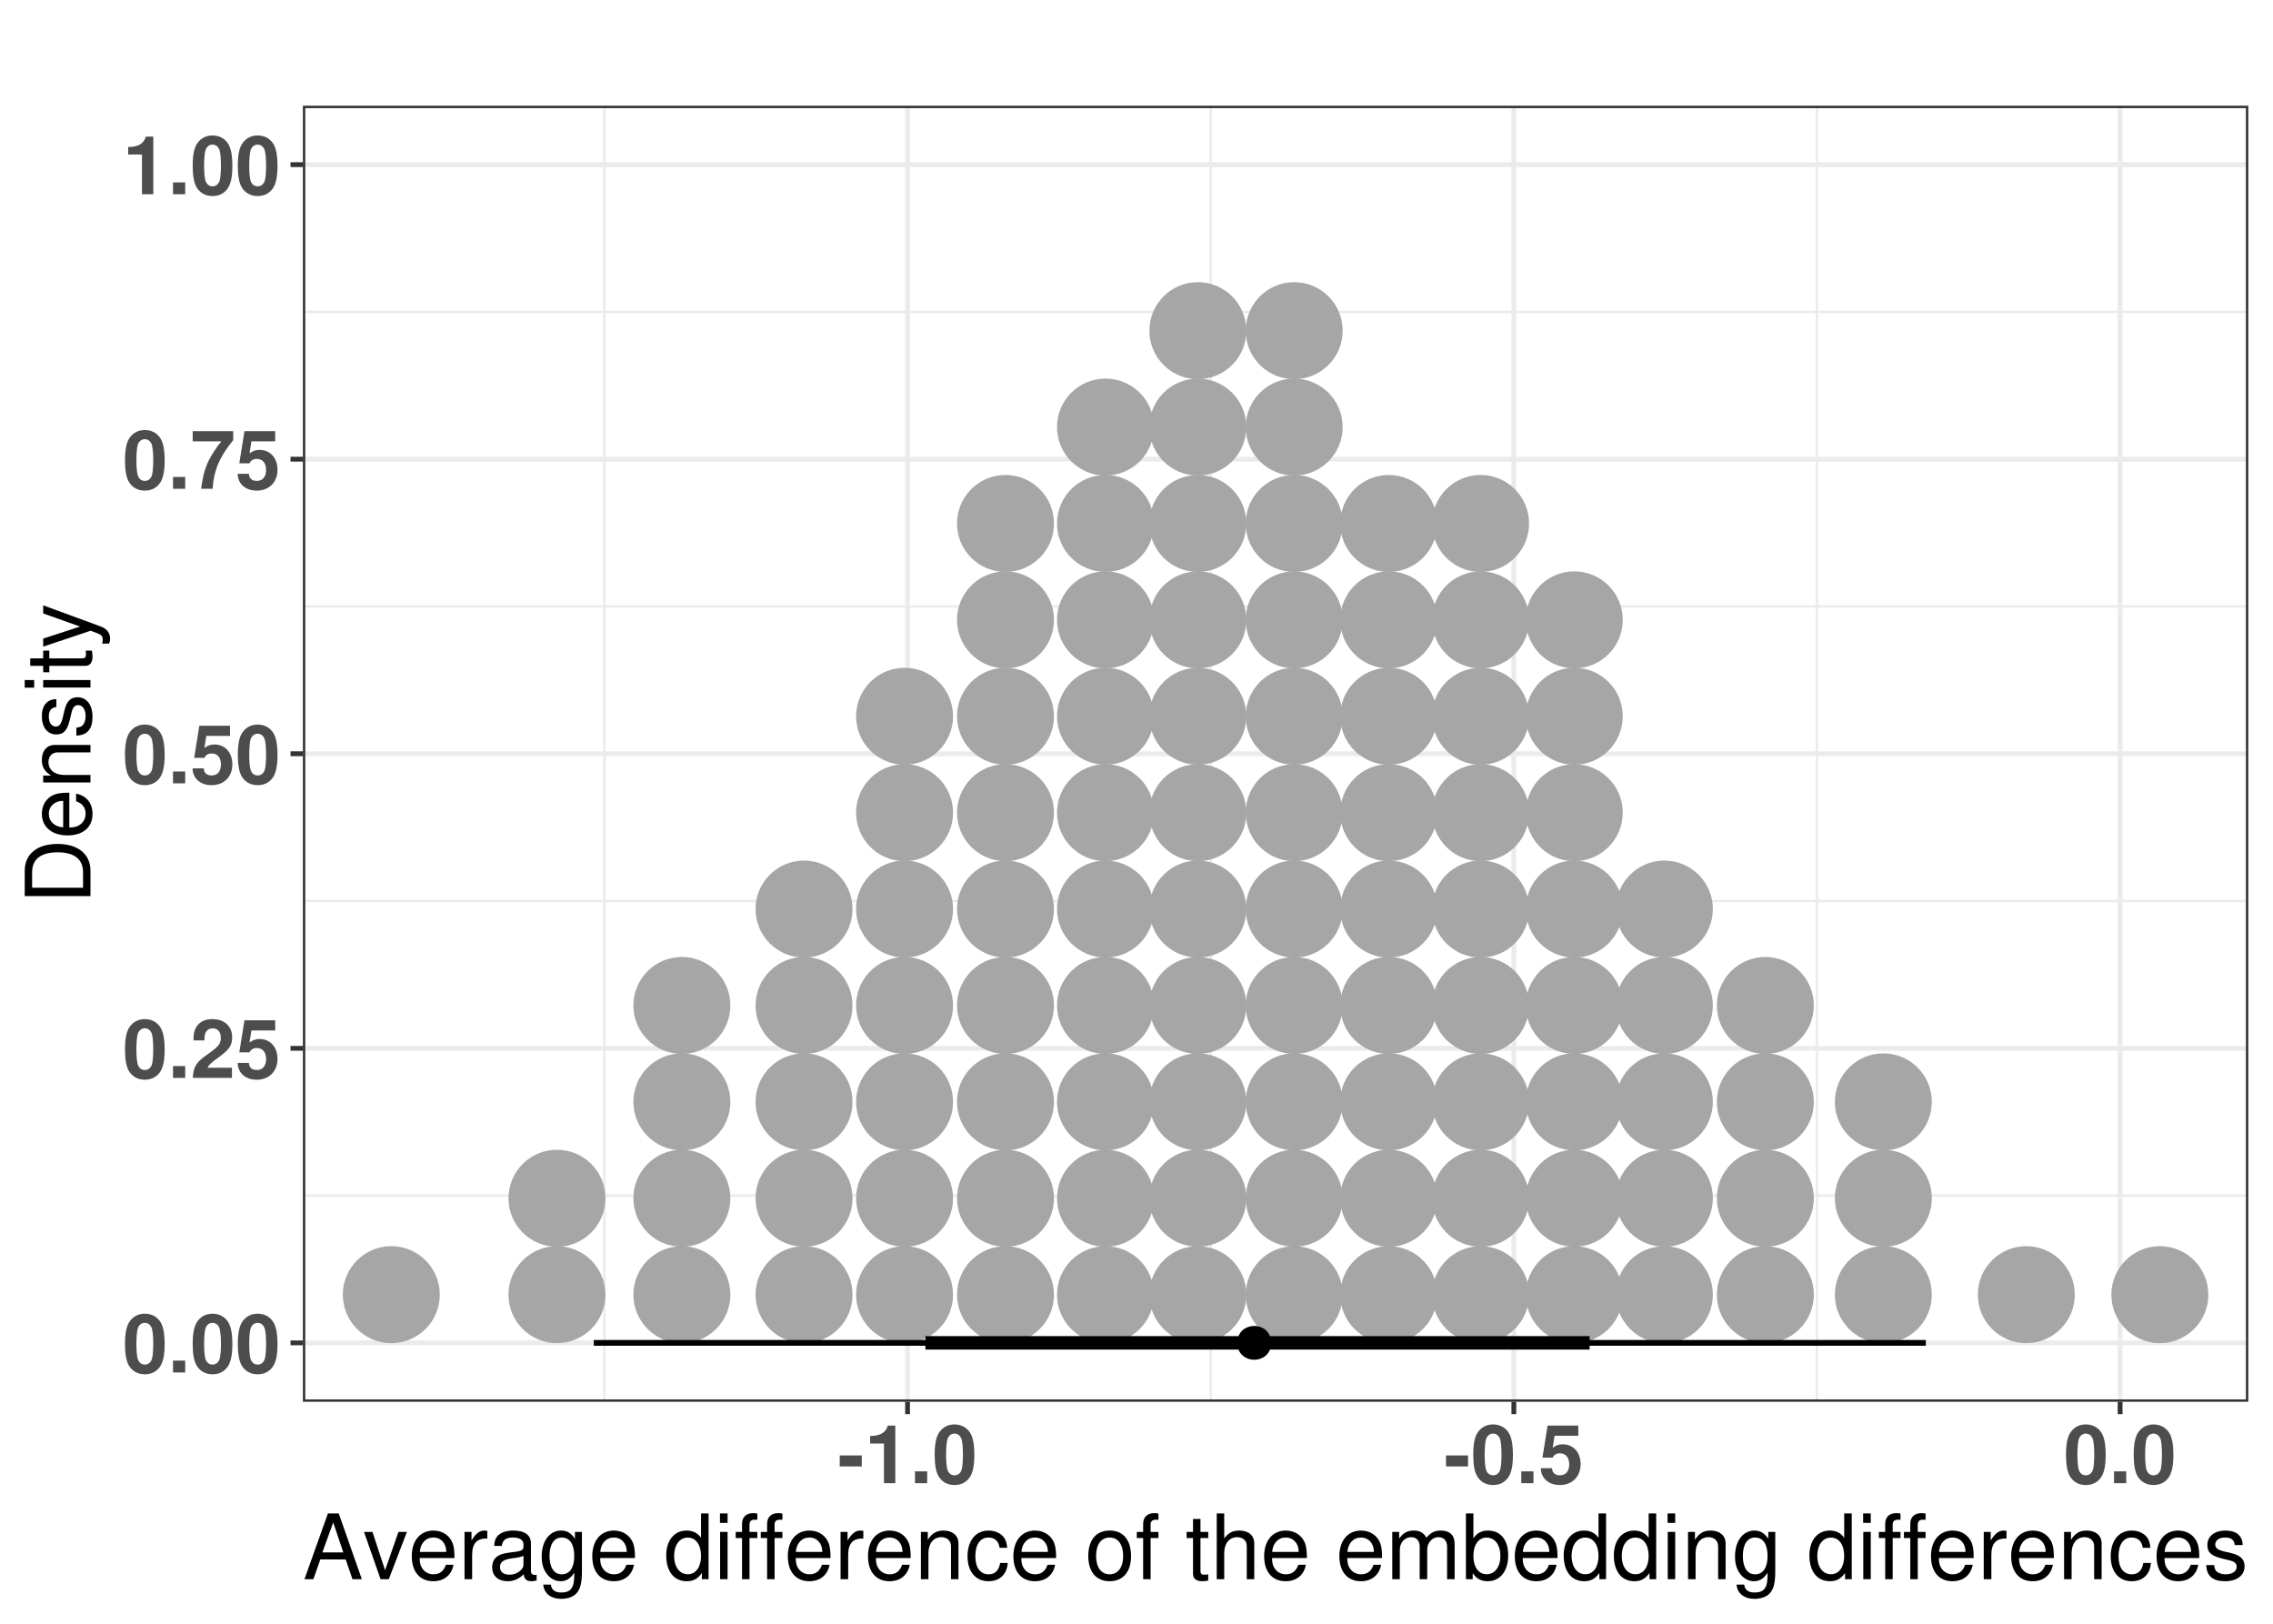 <?xml version="1.0" encoding="UTF-8"?>
<svg xmlns="http://www.w3.org/2000/svg" xmlns:xlink="http://www.w3.org/1999/xlink" width="504pt" height="360pt" viewBox="0 0 504 360" version="1.1">
<defs>
<g>
<symbol overflow="visible" id="glyph0-0">
<path style="stroke:none;" d=""/>
</symbol>
<symbol overflow="visible" id="glyph0-1">
<path style="stroke:none;" d="M 4.906 -13.031 C 3.547 -13.031 2.375 -12.453 1.609 -11.391 C 0.859 -10.406 0.516 -8.781 0.516 -6.297 C 0.516 -4.031 0.812 -2.453 1.422 -1.469 C 2.172 -0.25 3.422 0.406 4.906 0.406 C 6.297 0.406 7.438 -0.141 8.219 -1.203 C 8.953 -2.203 9.312 -3.828 9.312 -6.234 C 9.312 -8.562 9.016 -10.156 8.406 -11.141 C 7.656 -12.359 6.406 -13.031 4.906 -13.031 Z M 4.906 -11 C 5.562 -11 6.078 -10.641 6.391 -9.969 C 6.641 -9.438 6.781 -8.047 6.781 -6.281 C 6.781 -4.844 6.656 -3.438 6.469 -2.922 C 6.172 -2.156 5.641 -1.75 4.906 -1.75 C 4.25 -1.75 3.75 -2.094 3.438 -2.734 C 3.188 -3.281 3.047 -4.609 3.047 -6.312 C 3.047 -7.828 3.172 -9.266 3.359 -9.797 C 3.641 -10.562 4.188 -11 4.906 -11 Z M 4.906 -11 "/>
</symbol>
<symbol overflow="visible" id="glyph0-2">
<path style="stroke:none;" d="M 3.859 -2.625 L 1.156 -2.625 L 1.156 0 L 3.859 0 Z M 3.859 -2.625 "/>
</symbol>
<symbol overflow="visible" id="glyph0-3">
<path style="stroke:none;" d="M 9.219 -2.25 L 3.797 -2.25 C 4.141 -2.938 4.531 -3.312 6.406 -4.656 C 8.625 -6.281 9.266 -7.234 9.266 -8.984 C 9.266 -11.453 7.562 -13.031 4.891 -13.031 C 2.25 -13.031 0.703 -11.469 0.703 -8.766 L 0.703 -8.312 L 3.125 -8.312 L 3.125 -8.734 C 3.125 -10.156 3.797 -10.984 4.953 -10.984 C 6.062 -10.984 6.75 -10.203 6.75 -8.922 C 6.75 -7.5 6.312 -6.984 3.469 -4.969 C 1.312 -3.484 0.641 -2.375 0.547 0 L 9.219 0 Z M 9.219 -2.25 "/>
</symbol>
<symbol overflow="visible" id="glyph0-4">
<path style="stroke:none;" d="M 8.797 -12.766 L 1.984 -12.766 L 0.844 -5.656 L 3.109 -5.656 C 3.391 -6.281 3.953 -6.625 4.734 -6.625 C 6.016 -6.625 6.781 -5.703 6.781 -4.156 C 6.781 -2.656 6.016 -1.75 4.734 -1.75 C 3.641 -1.75 3.031 -2.297 2.969 -3.328 L 0.484 -3.328 C 0.516 -1.094 2.219 0.406 4.703 0.406 C 7.438 0.406 9.312 -1.453 9.312 -4.219 C 9.312 -6.844 7.688 -8.625 5.328 -8.625 C 4.484 -8.625 3.859 -8.406 3.109 -7.844 L 3.531 -10.516 L 8.797 -10.516 Z M 8.797 -12.766 "/>
</symbol>
<symbol overflow="visible" id="glyph0-5">
<path style="stroke:none;" d="M 9.5 -12.766 L 0.516 -12.766 L 0.516 -10.516 L 6.875 -10.516 C 6.109 -9.688 4.578 -7.359 4.062 -6.25 C 3.188 -4.391 2.734 -2.719 2.391 0 L 4.938 0 C 5.172 -4.031 6.484 -7.125 9.5 -10.781 Z M 9.5 -12.766 "/>
</symbol>
<symbol overflow="visible" id="glyph0-6">
<path style="stroke:none;" d="M 4.281 -8.797 L 4.281 0 L 6.797 0 L 6.797 -12.766 L 5.125 -12.766 C 4.734 -11.25 3.422 -10.469 1.219 -10.469 L 1.219 -8.797 Z M 4.281 -8.797 "/>
</symbol>
<symbol overflow="visible" id="glyph0-7">
<path style="stroke:none;" d="M 5.359 -6.156 L 0.469 -6.156 L 0.469 -3.719 L 5.359 -3.719 Z M 5.359 -6.156 "/>
</symbol>
<symbol overflow="visible" id="glyph1-0">
<path style="stroke:none;" d=""/>
</symbol>
<symbol overflow="visible" id="glyph1-1">
<path style="stroke:none;" d="M 9.484 -4.375 L 10.984 0 L 13.062 0 L 7.938 -14.578 L 5.547 -14.578 L 0.344 0 L 2.312 0 L 3.859 -4.375 Z M 8.953 -5.938 L 4.312 -5.938 L 6.719 -12.578 Z M 8.953 -5.938 "/>
</symbol>
<symbol overflow="visible" id="glyph1-2">
<path style="stroke:none;" d="M 5.703 0 L 9.719 -10.484 L 7.844 -10.484 L 4.875 -1.984 L 2.078 -10.484 L 0.203 -10.484 L 3.875 0 Z M 5.703 0 "/>
</symbol>
<symbol overflow="visible" id="glyph1-3">
<path style="stroke:none;" d="M 10.266 -4.688 C 10.266 -6.281 10.141 -7.234 9.844 -8.016 C 9.156 -9.734 7.562 -10.781 5.594 -10.781 C 2.688 -10.781 0.797 -8.562 0.797 -5.094 C 0.797 -1.641 2.594 0.453 5.562 0.453 C 7.953 0.453 9.625 -0.906 10.047 -3.188 L 8.359 -3.188 C 7.906 -1.797 6.953 -1.078 5.625 -1.078 C 4.562 -1.078 3.656 -1.562 3.094 -2.438 C 2.703 -3.047 2.562 -3.641 2.547 -4.688 Z M 2.578 -6.047 C 2.719 -7.984 3.906 -9.234 5.578 -9.234 C 7.281 -9.234 8.453 -7.922 8.453 -6.047 Z M 2.578 -6.047 "/>
</symbol>
<symbol overflow="visible" id="glyph1-4">
<path style="stroke:none;" d="M 1.375 -10.484 L 1.375 0 L 3.062 0 L 3.062 -5.438 C 3.078 -7.953 4.125 -9.078 6.422 -9.016 L 6.422 -10.719 C 6.141 -10.766 5.984 -10.781 5.781 -10.781 C 4.703 -10.781 3.875 -10.141 2.922 -8.578 L 2.922 -10.484 Z M 1.375 -10.484 "/>
</symbol>
<symbol overflow="visible" id="glyph1-5">
<path style="stroke:none;" d="M 10.703 -0.984 C 10.516 -0.938 10.438 -0.938 10.344 -0.938 C 9.766 -0.938 9.438 -1.234 9.438 -1.766 L 9.438 -7.922 C 9.438 -9.781 8.078 -10.781 5.5 -10.781 C 3.953 -10.781 2.734 -10.344 2.016 -9.562 C 1.547 -9.016 1.344 -8.422 1.297 -7.375 L 2.984 -7.375 C 3.125 -8.656 3.875 -9.234 5.438 -9.234 C 6.953 -9.234 7.781 -8.688 7.781 -7.688 L 7.781 -7.234 C 7.766 -6.516 7.406 -6.266 6.047 -6.078 C 3.688 -5.781 3.312 -5.703 2.688 -5.438 C 1.453 -4.922 0.844 -4 0.844 -2.641 C 0.844 -0.734 2.156 0.453 4.281 0.453 C 5.594 0.453 6.656 0 7.844 -1.078 C 7.953 0 8.484 0.453 9.562 0.453 C 9.922 0.453 10.141 0.422 10.703 0.281 Z M 7.781 -3.297 C 7.781 -2.734 7.625 -2.406 7.125 -1.938 C 6.438 -1.312 5.625 -1 4.641 -1 C 3.344 -1 2.578 -1.625 2.578 -2.688 C 2.578 -3.781 3.297 -4.344 5.094 -4.594 C 6.875 -4.844 7.219 -4.922 7.781 -5.188 Z M 7.781 -3.297 "/>
</symbol>
<symbol overflow="visible" id="glyph1-6">
<path style="stroke:none;" d="M 8.078 -10.484 L 8.078 -8.953 C 7.234 -10.219 6.312 -10.781 5 -10.781 C 2.453 -10.781 0.703 -8.422 0.703 -5.062 C 0.703 -3.297 1.125 -2.016 2.016 -0.953 C 2.797 -0.047 3.797 0.453 4.875 0.453 C 6.141 0.453 7.047 -0.094 7.922 -1.422 L 7.922 -0.875 C 7.922 1.922 7.141 2.953 5.062 2.953 C 3.641 2.953 2.906 2.406 2.734 1.203 L 1.047 1.203 C 1.203 3.141 2.734 4.359 5.016 4.359 C 6.562 4.359 7.844 3.859 8.516 3.016 C 9.312 2.047 9.625 0.734 9.625 -1.719 L 9.625 -10.484 Z M 5.156 -9.234 C 6.922 -9.234 7.922 -7.766 7.922 -5.094 C 7.922 -2.562 6.906 -1.078 5.156 -1.078 C 3.438 -1.078 2.438 -2.578 2.438 -5.156 C 2.438 -7.719 3.438 -9.234 5.156 -9.234 Z M 5.156 -9.234 "/>
</symbol>
<symbol overflow="visible" id="glyph1-7">
<path style="stroke:none;" d=""/>
</symbol>
<symbol overflow="visible" id="glyph1-8">
<path style="stroke:none;" d="M 9.906 -14.578 L 8.234 -14.578 L 8.234 -9.156 C 7.547 -10.219 6.422 -10.781 5.016 -10.781 C 2.297 -10.781 0.516 -8.594 0.516 -5.266 C 0.516 -1.719 2.234 0.453 5.078 0.453 C 6.516 0.453 7.516 -0.078 8.422 -1.375 L 8.422 0 L 9.906 0 Z M 5.297 -9.219 C 7.094 -9.219 8.234 -7.641 8.234 -5.125 C 8.234 -2.703 7.078 -1.094 5.312 -1.094 C 3.484 -1.094 2.266 -2.719 2.266 -5.156 C 2.266 -7.594 3.484 -9.219 5.297 -9.219 Z M 5.297 -9.219 "/>
</symbol>
<symbol overflow="visible" id="glyph1-9">
<path style="stroke:none;" d="M 3 -10.484 L 1.344 -10.484 L 1.344 0 L 3 0 Z M 3 -14.578 L 1.312 -14.578 L 1.312 -12.484 L 3 -12.484 Z M 3 -14.578 "/>
</symbol>
<symbol overflow="visible" id="glyph1-10">
<path style="stroke:none;" d="M 5.156 -10.484 L 3.422 -10.484 L 3.422 -12.125 C 3.422 -12.812 3.797 -13.188 4.578 -13.188 C 4.719 -13.188 4.781 -13.188 5.156 -13.156 L 5.156 -14.547 C 4.781 -14.625 4.562 -14.641 4.219 -14.641 C 2.688 -14.641 1.766 -13.766 1.766 -12.266 L 1.766 -10.484 L 0.359 -10.484 L 0.359 -9.125 L 1.766 -9.125 L 1.766 0 L 3.422 0 L 3.422 -9.125 L 5.156 -9.125 Z M 5.156 -10.484 "/>
</symbol>
<symbol overflow="visible" id="glyph1-11">
<path style="stroke:none;" d="M 1.406 -10.484 L 1.406 0 L 3.078 0 L 3.078 -5.781 C 3.078 -7.922 4.203 -9.312 5.922 -9.312 C 7.234 -9.312 8.078 -8.516 8.078 -7.266 L 8.078 0 L 9.734 0 L 9.734 -7.922 C 9.734 -9.656 8.438 -10.781 6.422 -10.781 C 4.859 -10.781 3.859 -10.188 2.938 -8.719 L 2.938 -10.484 Z M 1.406 -10.484 "/>
</symbol>
<symbol overflow="visible" id="glyph1-12">
<path style="stroke:none;" d="M 9.422 -6.953 C 9.344 -7.984 9.125 -8.641 8.719 -9.219 C 8 -10.203 6.734 -10.781 5.281 -10.781 C 2.438 -10.781 0.625 -8.547 0.625 -5.062 C 0.625 -1.688 2.422 0.453 5.266 0.453 C 7.766 0.453 9.344 -1.047 9.547 -3.594 L 7.859 -3.594 C 7.578 -1.922 6.719 -1.078 5.297 -1.078 C 3.453 -1.078 2.359 -2.578 2.359 -5.062 C 2.359 -7.688 3.438 -9.234 5.266 -9.234 C 6.656 -9.234 7.547 -8.422 7.734 -6.953 Z M 9.422 -6.953 "/>
</symbol>
<symbol overflow="visible" id="glyph1-13">
<path style="stroke:none;" d="M 5.438 -10.781 C 2.484 -10.781 0.719 -8.688 0.719 -5.156 C 0.719 -1.625 2.484 0.453 5.453 0.453 C 8.422 0.453 10.203 -1.641 10.203 -5.078 C 10.203 -8.719 8.484 -10.781 5.438 -10.781 Z M 5.453 -9.234 C 7.344 -9.234 8.453 -7.703 8.453 -5.094 C 8.453 -2.625 7.297 -1.078 5.453 -1.078 C 3.594 -1.078 2.453 -2.625 2.453 -5.156 C 2.453 -7.703 3.594 -9.234 5.453 -9.234 Z M 5.453 -9.234 "/>
</symbol>
<symbol overflow="visible" id="glyph1-14">
<path style="stroke:none;" d="M 5.078 -10.484 L 3.359 -10.484 L 3.359 -13.359 L 1.703 -13.359 L 1.703 -10.484 L 0.281 -10.484 L 0.281 -9.125 L 1.703 -9.125 L 1.703 -1.203 C 1.703 -0.125 2.422 0.453 3.719 0.453 C 4.156 0.453 4.516 0.422 5.078 0.312 L 5.078 -1.078 C 4.844 -1.016 4.625 -1 4.281 -1 C 3.562 -1 3.359 -1.203 3.359 -1.938 L 3.359 -9.125 L 5.078 -9.125 Z M 5.078 -10.484 "/>
</symbol>
<symbol overflow="visible" id="glyph1-15">
<path style="stroke:none;" d="M 1.406 -14.578 L 1.406 0 L 3.062 0 L 3.062 -5.781 C 3.062 -7.922 4.188 -9.312 5.906 -9.312 C 6.453 -9.312 6.984 -9.156 7.375 -8.859 C 7.859 -8.5 8.062 -8 8.062 -7.266 L 8.062 0 L 9.719 0 L 9.719 -7.922 C 9.719 -9.688 8.453 -10.781 6.422 -10.781 C 4.938 -10.781 4.047 -10.312 3.062 -9.047 L 3.062 -14.578 Z M 1.406 -14.578 "/>
</symbol>
<symbol overflow="visible" id="glyph1-16">
<path style="stroke:none;" d="M 1.406 -10.484 L 1.406 0 L 3.078 0 L 3.078 -6.578 C 3.078 -8.094 4.188 -9.312 5.547 -9.312 C 6.781 -9.312 7.484 -8.562 7.484 -7.219 L 7.484 0 L 9.156 0 L 9.156 -6.578 C 9.156 -8.094 10.266 -9.312 11.625 -9.312 C 12.844 -9.312 13.562 -8.547 13.562 -7.219 L 13.562 0 L 15.234 0 L 15.234 -7.859 C 15.234 -9.734 14.156 -10.781 12.203 -10.781 C 10.797 -10.781 9.953 -10.359 8.984 -9.188 C 8.359 -10.297 7.516 -10.781 6.156 -10.781 C 4.766 -10.781 3.812 -10.266 2.938 -9 L 2.938 -10.484 Z M 1.406 -10.484 "/>
</symbol>
<symbol overflow="visible" id="glyph1-17">
<path style="stroke:none;" d="M 1.078 -14.578 L 1.078 0 L 2.578 0 L 2.578 -1.344 C 3.375 -0.125 4.438 0.453 5.906 0.453 C 8.656 0.453 10.453 -1.797 10.453 -5.281 C 10.453 -8.688 8.766 -10.781 5.984 -10.781 C 4.547 -10.781 3.516 -10.234 2.734 -9.062 L 2.734 -14.578 Z M 5.656 -9.219 C 7.516 -9.219 8.719 -7.594 8.719 -5.094 C 8.719 -2.719 7.484 -1.094 5.656 -1.094 C 3.875 -1.094 2.734 -2.703 2.734 -5.156 C 2.734 -7.625 3.875 -9.219 5.656 -9.219 Z M 5.656 -9.219 "/>
</symbol>
<symbol overflow="visible" id="glyph1-18">
<path style="stroke:none;" d="M 8.766 -7.562 C 8.734 -9.625 7.375 -10.781 4.953 -10.781 C 2.516 -10.781 0.938 -9.516 0.938 -7.578 C 0.938 -5.938 1.781 -5.156 4.266 -4.562 L 5.812 -4.188 C 6.984 -3.906 7.438 -3.484 7.438 -2.734 C 7.438 -1.734 6.453 -1.078 5 -1.078 C 4.094 -1.078 3.344 -1.344 2.922 -1.781 C 2.656 -2.078 2.547 -2.375 2.438 -3.125 L 0.688 -3.125 C 0.766 -0.703 2.125 0.453 4.859 0.453 C 7.5 0.453 9.188 -0.844 9.188 -2.859 C 9.188 -4.422 8.297 -5.281 6.219 -5.781 L 4.625 -6.156 C 3.266 -6.484 2.688 -6.922 2.688 -7.656 C 2.688 -8.641 3.547 -9.234 4.906 -9.234 C 6.234 -9.234 6.953 -8.656 7 -7.562 Z M 8.766 -7.562 "/>
</symbol>
<symbol overflow="visible" id="glyph2-0">
<path style="stroke:none;" d=""/>
</symbol>
<symbol overflow="visible" id="glyph2-1">
<path style="stroke:none;" d="M 0 -1.781 L 0 -7.406 C 0 -11.078 -2.766 -13.344 -7.297 -13.344 C -11.812 -13.344 -14.578 -11.094 -14.578 -7.406 L -14.578 -1.781 Z M -1.641 -3.641 L -12.938 -3.641 L -12.938 -7.078 C -12.938 -9.953 -11 -11.484 -7.281 -11.484 C -3.578 -11.484 -1.641 -9.953 -1.641 -7.078 Z M -1.641 -3.641 "/>
</symbol>
<symbol overflow="visible" id="glyph2-2">
<path style="stroke:none;" d="M -4.688 -10.266 C -6.281 -10.266 -7.234 -10.141 -8.016 -9.844 C -9.734 -9.156 -10.781 -7.562 -10.781 -5.594 C -10.781 -2.688 -8.562 -0.797 -5.094 -0.797 C -1.641 -0.797 0.453 -2.594 0.453 -5.562 C 0.453 -7.953 -0.906 -9.625 -3.188 -10.047 L -3.188 -8.359 C -1.797 -7.906 -1.078 -6.953 -1.078 -5.625 C -1.078 -4.562 -1.562 -3.656 -2.438 -3.094 C -3.047 -2.703 -3.641 -2.562 -4.688 -2.547 Z M -6.047 -2.578 C -7.984 -2.719 -9.234 -3.906 -9.234 -5.578 C -9.234 -7.281 -7.922 -8.453 -6.047 -8.453 Z M -6.047 -2.578 "/>
</symbol>
<symbol overflow="visible" id="glyph2-3">
<path style="stroke:none;" d="M -10.484 -1.406 L 0 -1.406 L 0 -3.078 L -5.781 -3.078 C -7.922 -3.078 -9.312 -4.203 -9.312 -5.922 C -9.312 -7.234 -8.516 -8.078 -7.266 -8.078 L 0 -8.078 L 0 -9.734 L -7.922 -9.734 C -9.656 -9.734 -10.781 -8.438 -10.781 -6.422 C -10.781 -4.859 -10.188 -3.859 -8.719 -2.938 L -10.484 -2.938 Z M -10.484 -1.406 "/>
</symbol>
<symbol overflow="visible" id="glyph2-4">
<path style="stroke:none;" d="M -7.562 -8.766 C -9.625 -8.734 -10.781 -7.375 -10.781 -4.953 C -10.781 -2.516 -9.516 -0.938 -7.578 -0.938 C -5.938 -0.938 -5.156 -1.781 -4.562 -4.266 L -4.188 -5.812 C -3.906 -6.984 -3.484 -7.438 -2.734 -7.438 C -1.734 -7.438 -1.078 -6.453 -1.078 -5 C -1.078 -4.094 -1.344 -3.344 -1.781 -2.922 C -2.078 -2.656 -2.375 -2.547 -3.125 -2.438 L -3.125 -0.688 C -0.703 -0.766 0.453 -2.125 0.453 -4.859 C 0.453 -7.5 -0.844 -9.188 -2.859 -9.188 C -4.422 -9.188 -5.281 -8.297 -5.781 -6.219 L -6.156 -4.625 C -6.484 -3.266 -6.922 -2.688 -7.656 -2.688 C -8.641 -2.688 -9.234 -3.547 -9.234 -4.906 C -9.234 -6.234 -8.656 -6.953 -7.562 -7 Z M -7.562 -8.766 "/>
</symbol>
<symbol overflow="visible" id="glyph2-5">
<path style="stroke:none;" d="M -10.484 -3 L -10.484 -1.344 L 0 -1.344 L 0 -3 Z M -14.578 -3 L -14.578 -1.312 L -12.484 -1.312 L -12.484 -3 Z M -14.578 -3 "/>
</symbol>
<symbol overflow="visible" id="glyph2-6">
<path style="stroke:none;" d="M -10.484 -5.078 L -10.484 -3.359 L -13.359 -3.359 L -13.359 -1.703 L -10.484 -1.703 L -10.484 -0.281 L -9.125 -0.281 L -9.125 -1.703 L -1.203 -1.703 C -0.125 -1.703 0.453 -2.422 0.453 -3.719 C 0.453 -4.156 0.422 -4.516 0.312 -5.078 L -1.078 -5.078 C -1.016 -4.844 -1 -4.625 -1 -4.281 C -1 -3.562 -1.203 -3.359 -1.938 -3.359 L -9.125 -3.359 L -9.125 -5.078 Z M -10.484 -5.078 "/>
</symbol>
<symbol overflow="visible" id="glyph2-7">
<path style="stroke:none;" d="M -10.484 -7.766 L -2.312 -4.859 L -10.484 -2.188 L -10.484 -0.406 L 0.047 -3.938 L 1.703 -3.297 C 2.438 -3.016 2.719 -2.656 2.719 -1.953 C 2.719 -1.688 2.688 -1.438 2.594 -1.078 L 4.094 -1.078 C 4.281 -1.422 4.359 -1.766 4.359 -2.203 C 4.359 -2.734 4.188 -3.312 3.859 -3.766 C 3.484 -4.281 3.047 -4.578 2.203 -4.906 L -10.484 -9.562 Z M -10.484 -7.766 "/>
</symbol>
</g>
<clipPath id="clip1">
  <path d="M 67.16 23.441 L 498.523 23.441 L 498.523 310.785 L 67.16 310.785 Z M 67.16 23.441 "/>
</clipPath>
<clipPath id="clip2">
  <path d="M 67.16 264 L 498.523 264 L 498.523 266 L 67.16 266 Z M 67.16 264 "/>
</clipPath>
<clipPath id="clip3">
  <path d="M 67.16 199 L 498.523 199 L 498.523 201 L 67.16 201 Z M 67.16 199 "/>
</clipPath>
<clipPath id="clip4">
  <path d="M 67.16 134 L 498.523 134 L 498.523 135 L 67.16 135 Z M 67.16 134 "/>
</clipPath>
<clipPath id="clip5">
  <path d="M 67.16 68 L 498.523 68 L 498.523 70 L 67.16 70 Z M 67.16 68 "/>
</clipPath>
<clipPath id="clip6">
  <path d="M 133 23.441 L 135 23.441 L 135 310.785 L 133 310.785 Z M 133 23.441 "/>
</clipPath>
<clipPath id="clip7">
  <path d="M 268 23.441 L 269 23.441 L 269 310.785 L 268 310.785 Z M 268 23.441 "/>
</clipPath>
<clipPath id="clip8">
  <path d="M 402 23.441 L 404 23.441 L 404 310.785 L 402 310.785 Z M 402 23.441 "/>
</clipPath>
<clipPath id="clip9">
  <path d="M 67.16 297 L 498.523 297 L 498.523 299 L 67.16 299 Z M 67.16 297 "/>
</clipPath>
<clipPath id="clip10">
  <path d="M 67.16 231 L 498.523 231 L 498.523 233 L 67.16 233 Z M 67.16 231 "/>
</clipPath>
<clipPath id="clip11">
  <path d="M 67.16 166 L 498.523 166 L 498.523 168 L 67.16 168 Z M 67.16 166 "/>
</clipPath>
<clipPath id="clip12">
  <path d="M 67.16 101 L 498.523 101 L 498.523 103 L 67.16 103 Z M 67.16 101 "/>
</clipPath>
<clipPath id="clip13">
  <path d="M 67.16 35 L 498.523 35 L 498.523 38 L 67.16 38 Z M 67.16 35 "/>
</clipPath>
<clipPath id="clip14">
  <path d="M 200 23.441 L 202 23.441 L 202 310.785 L 200 310.785 Z M 200 23.441 "/>
</clipPath>
<clipPath id="clip15">
  <path d="M 335 23.441 L 337 23.441 L 337 310.785 L 335 310.785 Z M 335 23.441 "/>
</clipPath>
<clipPath id="clip16">
  <path d="M 469 23.441 L 471 23.441 L 471 310.785 L 469 310.785 Z M 469 23.441 "/>
</clipPath>
<clipPath id="clip17">
  <path d="M 67.16 23.441 L 498.523 23.441 L 498.523 310.785 L 67.16 310.785 Z M 67.16 23.441 "/>
</clipPath>
</defs>
<g id="surface556">
<rect x="0" y="0" width="504" height="360" style="fill:rgb(100%,100%,100%);fill-opacity:1;stroke:none;"/>
<rect x="0" y="0" width="504" height="360" style="fill:rgb(100%,100%,100%);fill-opacity:1;stroke:none;"/>
<path style="fill:none;stroke-width:1.067;stroke-linecap:round;stroke-linejoin:round;stroke:rgb(100%,100%,100%);stroke-opacity:1;stroke-miterlimit:10;" d="M 0 360 L 504 360 L 504 0 L 0 0 Z M 0 360 "/>
<g clip-path="url(#clip1)" clip-rule="nonzero">
<path style=" stroke:none;fill-rule:nonzero;fill:rgb(100%,100%,100%);fill-opacity:1;" d="M 67.16 310.789 L 498.523 310.789 L 498.523 23.445 L 67.16 23.445 Z M 67.16 310.789 "/>
</g>
<g clip-path="url(#clip2)" clip-rule="nonzero">
<path style="fill:none;stroke-width:0.533;stroke-linecap:butt;stroke-linejoin:round;stroke:rgb(92.157%,92.157%,92.157%);stroke-opacity:1;stroke-miterlimit:10;" d="M 67.16 265.074 L 498.52 265.074 "/>
</g>
<g clip-path="url(#clip3)" clip-rule="nonzero">
<path style="fill:none;stroke-width:0.533;stroke-linecap:butt;stroke-linejoin:round;stroke:rgb(92.157%,92.157%,92.157%);stroke-opacity:1;stroke-miterlimit:10;" d="M 67.16 199.766 L 498.52 199.766 "/>
</g>
<g clip-path="url(#clip4)" clip-rule="nonzero">
<path style="fill:none;stroke-width:0.533;stroke-linecap:butt;stroke-linejoin:round;stroke:rgb(92.157%,92.157%,92.157%);stroke-opacity:1;stroke-miterlimit:10;" d="M 67.16 134.461 L 498.52 134.461 "/>
</g>
<g clip-path="url(#clip5)" clip-rule="nonzero">
<path style="fill:none;stroke-width:0.533;stroke-linecap:butt;stroke-linejoin:round;stroke:rgb(92.157%,92.157%,92.157%);stroke-opacity:1;stroke-miterlimit:10;" d="M 67.16 69.156 L 498.52 69.156 "/>
</g>
<g clip-path="url(#clip6)" clip-rule="nonzero">
<path style="fill:none;stroke-width:0.533;stroke-linecap:butt;stroke-linejoin:round;stroke:rgb(92.157%,92.157%,92.157%);stroke-opacity:1;stroke-miterlimit:10;" d="M 134.02 310.789 L 134.02 23.441 "/>
</g>
<g clip-path="url(#clip7)" clip-rule="nonzero">
<path style="fill:none;stroke-width:0.533;stroke-linecap:butt;stroke-linejoin:round;stroke:rgb(92.157%,92.157%,92.157%);stroke-opacity:1;stroke-miterlimit:10;" d="M 268.453 310.789 L 268.453 23.441 "/>
</g>
<g clip-path="url(#clip8)" clip-rule="nonzero">
<path style="fill:none;stroke-width:0.533;stroke-linecap:butt;stroke-linejoin:round;stroke:rgb(92.157%,92.157%,92.157%);stroke-opacity:1;stroke-miterlimit:10;" d="M 402.883 310.789 L 402.883 23.441 "/>
</g>
<g clip-path="url(#clip9)" clip-rule="nonzero">
<path style="fill:none;stroke-width:1.067;stroke-linecap:butt;stroke-linejoin:round;stroke:rgb(92.157%,92.157%,92.157%);stroke-opacity:1;stroke-miterlimit:10;" d="M 67.16 297.727 L 498.52 297.727 "/>
</g>
<g clip-path="url(#clip10)" clip-rule="nonzero">
<path style="fill:none;stroke-width:1.067;stroke-linecap:butt;stroke-linejoin:round;stroke:rgb(92.157%,92.157%,92.157%);stroke-opacity:1;stroke-miterlimit:10;" d="M 67.16 232.422 L 498.52 232.422 "/>
</g>
<g clip-path="url(#clip11)" clip-rule="nonzero">
<path style="fill:none;stroke-width:1.067;stroke-linecap:butt;stroke-linejoin:round;stroke:rgb(92.157%,92.157%,92.157%);stroke-opacity:1;stroke-miterlimit:10;" d="M 67.16 167.113 L 498.52 167.113 "/>
</g>
<g clip-path="url(#clip12)" clip-rule="nonzero">
<path style="fill:none;stroke-width:1.067;stroke-linecap:butt;stroke-linejoin:round;stroke:rgb(92.157%,92.157%,92.157%);stroke-opacity:1;stroke-miterlimit:10;" d="M 67.16 101.809 L 498.52 101.809 "/>
</g>
<g clip-path="url(#clip13)" clip-rule="nonzero">
<path style="fill:none;stroke-width:1.067;stroke-linecap:butt;stroke-linejoin:round;stroke:rgb(92.157%,92.157%,92.157%);stroke-opacity:1;stroke-miterlimit:10;" d="M 67.16 36.504 L 498.52 36.504 "/>
</g>
<g clip-path="url(#clip14)" clip-rule="nonzero">
<path style="fill:none;stroke-width:1.067;stroke-linecap:butt;stroke-linejoin:round;stroke:rgb(92.157%,92.157%,92.157%);stroke-opacity:1;stroke-miterlimit:10;" d="M 201.234 310.789 L 201.234 23.441 "/>
</g>
<g clip-path="url(#clip15)" clip-rule="nonzero">
<path style="fill:none;stroke-width:1.067;stroke-linecap:butt;stroke-linejoin:round;stroke:rgb(92.157%,92.157%,92.157%);stroke-opacity:1;stroke-miterlimit:10;" d="M 335.668 310.789 L 335.668 23.441 "/>
</g>
<g clip-path="url(#clip16)" clip-rule="nonzero">
<path style="fill:none;stroke-width:1.067;stroke-linecap:butt;stroke-linejoin:round;stroke:rgb(92.157%,92.157%,92.157%);stroke-opacity:1;stroke-miterlimit:10;" d="M 470.098 310.789 L 470.098 23.441 "/>
</g>
<path style="fill-rule:nonzero;fill:rgb(65.098%,65.098%,65.098%);fill-opacity:1;stroke-width:1.063;stroke-linecap:round;stroke-linejoin:round;stroke:rgb(65.098%,65.098%,65.098%);stroke-opacity:1;stroke-miterlimit:10;" d="M 96.984 287.039 C 96.984 292.684 92.41 297.262 86.766 297.262 C 81.121 297.262 76.547 292.684 76.547 287.039 C 76.547 281.395 81.121 276.82 86.766 276.82 C 92.41 276.82 96.984 281.395 96.984 287.039 "/>
<path style="fill-rule:nonzero;fill:rgb(65.098%,65.098%,65.098%);fill-opacity:1;stroke-width:1.063;stroke-linecap:round;stroke-linejoin:round;stroke:rgb(65.098%,65.098%,65.098%);stroke-opacity:1;stroke-miterlimit:10;" d="M 133.719 287.039 C 133.719 292.684 129.145 297.262 123.5 297.262 C 117.855 297.262 113.277 292.684 113.277 287.039 C 113.277 281.395 117.855 276.82 123.5 276.82 C 129.145 276.82 133.719 281.395 133.719 287.039 "/>
<path style="fill-rule:nonzero;fill:rgb(65.098%,65.098%,65.098%);fill-opacity:1;stroke-width:1.063;stroke-linecap:round;stroke-linejoin:round;stroke:rgb(65.098%,65.098%,65.098%);stroke-opacity:1;stroke-miterlimit:10;" d="M 133.719 265.668 C 133.719 271.312 129.145 275.887 123.5 275.887 C 117.855 275.887 113.277 271.312 113.277 265.668 C 113.277 260.023 117.855 255.445 123.5 255.445 C 129.145 255.445 133.719 260.023 133.719 265.668 "/>
<path style="fill-rule:nonzero;fill:rgb(65.098%,65.098%,65.098%);fill-opacity:1;stroke-width:1.063;stroke-linecap:round;stroke-linejoin:round;stroke:rgb(65.098%,65.098%,65.098%);stroke-opacity:1;stroke-miterlimit:10;" d="M 161.414 287.039 C 161.414 292.684 156.836 297.262 151.191 297.262 C 145.547 297.262 140.973 292.684 140.973 287.039 C 140.973 281.395 145.547 276.82 151.191 276.82 C 156.836 276.82 161.414 281.395 161.414 287.039 "/>
<path style="fill-rule:nonzero;fill:rgb(65.098%,65.098%,65.098%);fill-opacity:1;stroke-width:1.063;stroke-linecap:round;stroke-linejoin:round;stroke:rgb(65.098%,65.098%,65.098%);stroke-opacity:1;stroke-miterlimit:10;" d="M 161.414 265.668 C 161.414 271.312 156.836 275.887 151.191 275.887 C 145.547 275.887 140.973 271.312 140.973 265.668 C 140.973 260.023 145.547 255.445 151.191 255.445 C 156.836 255.445 161.414 260.023 161.414 265.668 "/>
<path style="fill-rule:nonzero;fill:rgb(65.098%,65.098%,65.098%);fill-opacity:1;stroke-width:1.063;stroke-linecap:round;stroke-linejoin:round;stroke:rgb(65.098%,65.098%,65.098%);stroke-opacity:1;stroke-miterlimit:10;" d="M 161.414 244.293 C 161.414 249.938 156.836 254.516 151.191 254.516 C 145.547 254.516 140.973 249.938 140.973 244.293 C 140.973 238.648 145.547 234.074 151.191 234.074 C 156.836 234.074 161.414 238.648 161.414 244.293 "/>
<path style="fill-rule:nonzero;fill:rgb(65.098%,65.098%,65.098%);fill-opacity:1;stroke-width:1.063;stroke-linecap:round;stroke-linejoin:round;stroke:rgb(65.098%,65.098%,65.098%);stroke-opacity:1;stroke-miterlimit:10;" d="M 161.414 222.922 C 161.414 228.566 156.836 233.141 151.191 233.141 C 145.547 233.141 140.973 228.566 140.973 222.922 C 140.973 217.277 145.547 212.703 151.191 212.703 C 156.836 212.703 161.414 217.277 161.414 222.922 "/>
<path style="fill-rule:nonzero;fill:rgb(65.098%,65.098%,65.098%);fill-opacity:1;stroke-width:1.063;stroke-linecap:round;stroke-linejoin:round;stroke:rgb(65.098%,65.098%,65.098%);stroke-opacity:1;stroke-miterlimit:10;" d="M 188.504 287.039 C 188.504 292.684 183.926 297.262 178.281 297.262 C 172.637 297.262 168.062 292.684 168.062 287.039 C 168.062 281.395 172.637 276.82 178.281 276.82 C 183.926 276.82 188.504 281.395 188.504 287.039 "/>
<path style="fill-rule:nonzero;fill:rgb(65.098%,65.098%,65.098%);fill-opacity:1;stroke-width:1.063;stroke-linecap:round;stroke-linejoin:round;stroke:rgb(65.098%,65.098%,65.098%);stroke-opacity:1;stroke-miterlimit:10;" d="M 188.504 265.668 C 188.504 271.312 183.926 275.887 178.281 275.887 C 172.637 275.887 168.062 271.312 168.062 265.668 C 168.062 260.023 172.637 255.445 178.281 255.445 C 183.926 255.445 188.504 260.023 188.504 265.668 "/>
<path style="fill-rule:nonzero;fill:rgb(65.098%,65.098%,65.098%);fill-opacity:1;stroke-width:1.063;stroke-linecap:round;stroke-linejoin:round;stroke:rgb(65.098%,65.098%,65.098%);stroke-opacity:1;stroke-miterlimit:10;" d="M 188.504 244.293 C 188.504 249.938 183.926 254.516 178.281 254.516 C 172.637 254.516 168.062 249.938 168.062 244.293 C 168.062 238.648 172.637 234.074 178.281 234.074 C 183.926 234.074 188.504 238.648 188.504 244.293 "/>
<path style="fill-rule:nonzero;fill:rgb(65.098%,65.098%,65.098%);fill-opacity:1;stroke-width:1.063;stroke-linecap:round;stroke-linejoin:round;stroke:rgb(65.098%,65.098%,65.098%);stroke-opacity:1;stroke-miterlimit:10;" d="M 188.504 222.922 C 188.504 228.566 183.926 233.141 178.281 233.141 C 172.637 233.141 168.062 228.566 168.062 222.922 C 168.062 217.277 172.637 212.703 178.281 212.703 C 183.926 212.703 188.504 217.277 188.504 222.922 "/>
<path style="fill-rule:nonzero;fill:rgb(65.098%,65.098%,65.098%);fill-opacity:1;stroke-width:1.063;stroke-linecap:round;stroke-linejoin:round;stroke:rgb(65.098%,65.098%,65.098%);stroke-opacity:1;stroke-miterlimit:10;" d="M 188.504 201.547 C 188.504 207.191 183.926 211.77 178.281 211.77 C 172.637 211.77 168.062 207.191 168.062 201.547 C 168.062 195.902 172.637 191.328 178.281 191.328 C 183.926 191.328 188.504 195.902 188.504 201.547 "/>
<path style="fill-rule:nonzero;fill:rgb(65.098%,65.098%,65.098%);fill-opacity:1;stroke-width:1.063;stroke-linecap:round;stroke-linejoin:round;stroke:rgb(65.098%,65.098%,65.098%);stroke-opacity:1;stroke-miterlimit:10;" d="M 210.793 287.039 C 210.793 292.684 206.219 297.262 200.574 297.262 C 194.93 297.262 190.355 292.684 190.355 287.039 C 190.355 281.395 194.93 276.82 200.574 276.82 C 206.219 276.82 210.793 281.395 210.793 287.039 "/>
<path style="fill-rule:nonzero;fill:rgb(65.098%,65.098%,65.098%);fill-opacity:1;stroke-width:1.063;stroke-linecap:round;stroke-linejoin:round;stroke:rgb(65.098%,65.098%,65.098%);stroke-opacity:1;stroke-miterlimit:10;" d="M 210.793 265.668 C 210.793 271.312 206.219 275.887 200.574 275.887 C 194.93 275.887 190.355 271.312 190.355 265.668 C 190.355 260.023 194.93 255.445 200.574 255.445 C 206.219 255.445 210.793 260.023 210.793 265.668 "/>
<path style="fill-rule:nonzero;fill:rgb(65.098%,65.098%,65.098%);fill-opacity:1;stroke-width:1.063;stroke-linecap:round;stroke-linejoin:round;stroke:rgb(65.098%,65.098%,65.098%);stroke-opacity:1;stroke-miterlimit:10;" d="M 210.793 244.293 C 210.793 249.938 206.219 254.516 200.574 254.516 C 194.93 254.516 190.355 249.938 190.355 244.293 C 190.355 238.648 194.93 234.074 200.574 234.074 C 206.219 234.074 210.793 238.648 210.793 244.293 "/>
<path style="fill-rule:nonzero;fill:rgb(65.098%,65.098%,65.098%);fill-opacity:1;stroke-width:1.063;stroke-linecap:round;stroke-linejoin:round;stroke:rgb(65.098%,65.098%,65.098%);stroke-opacity:1;stroke-miterlimit:10;" d="M 210.793 222.922 C 210.793 228.566 206.219 233.141 200.574 233.141 C 194.93 233.141 190.355 228.566 190.355 222.922 C 190.355 217.277 194.93 212.703 200.574 212.703 C 206.219 212.703 210.793 217.277 210.793 222.922 "/>
<path style="fill-rule:nonzero;fill:rgb(65.098%,65.098%,65.098%);fill-opacity:1;stroke-width:1.063;stroke-linecap:round;stroke-linejoin:round;stroke:rgb(65.098%,65.098%,65.098%);stroke-opacity:1;stroke-miterlimit:10;" d="M 210.793 201.547 C 210.793 207.191 206.219 211.77 200.574 211.77 C 194.93 211.77 190.355 207.191 190.355 201.547 C 190.355 195.902 194.93 191.328 200.574 191.328 C 206.219 191.328 210.793 195.902 210.793 201.547 "/>
<path style="fill-rule:nonzero;fill:rgb(65.098%,65.098%,65.098%);fill-opacity:1;stroke-width:1.063;stroke-linecap:round;stroke-linejoin:round;stroke:rgb(65.098%,65.098%,65.098%);stroke-opacity:1;stroke-miterlimit:10;" d="M 210.793 180.176 C 210.793 185.82 206.219 190.395 200.574 190.395 C 194.93 190.395 190.355 185.82 190.355 180.176 C 190.355 174.531 194.93 169.957 200.574 169.957 C 206.219 169.957 210.793 174.531 210.793 180.176 "/>
<path style="fill-rule:nonzero;fill:rgb(65.098%,65.098%,65.098%);fill-opacity:1;stroke-width:1.063;stroke-linecap:round;stroke-linejoin:round;stroke:rgb(65.098%,65.098%,65.098%);stroke-opacity:1;stroke-miterlimit:10;" d="M 210.793 158.805 C 210.793 164.445 206.219 169.023 200.574 169.023 C 194.93 169.023 190.355 164.445 190.355 158.805 C 190.355 153.16 194.93 148.582 200.574 148.582 C 206.219 148.582 210.793 153.16 210.793 158.805 "/>
<path style="fill-rule:nonzero;fill:rgb(65.098%,65.098%,65.098%);fill-opacity:1;stroke-width:1.063;stroke-linecap:round;stroke-linejoin:round;stroke:rgb(65.098%,65.098%,65.098%);stroke-opacity:1;stroke-miterlimit:10;" d="M 233.172 287.039 C 233.172 292.684 228.598 297.262 222.953 297.262 C 217.309 297.262 212.734 292.684 212.734 287.039 C 212.734 281.395 217.309 276.82 222.953 276.82 C 228.598 276.82 233.172 281.395 233.172 287.039 "/>
<path style="fill-rule:nonzero;fill:rgb(65.098%,65.098%,65.098%);fill-opacity:1;stroke-width:1.063;stroke-linecap:round;stroke-linejoin:round;stroke:rgb(65.098%,65.098%,65.098%);stroke-opacity:1;stroke-miterlimit:10;" d="M 233.172 265.668 C 233.172 271.312 228.598 275.887 222.953 275.887 C 217.309 275.887 212.734 271.312 212.734 265.668 C 212.734 260.023 217.309 255.445 222.953 255.445 C 228.598 255.445 233.172 260.023 233.172 265.668 "/>
<path style="fill-rule:nonzero;fill:rgb(65.098%,65.098%,65.098%);fill-opacity:1;stroke-width:1.063;stroke-linecap:round;stroke-linejoin:round;stroke:rgb(65.098%,65.098%,65.098%);stroke-opacity:1;stroke-miterlimit:10;" d="M 233.172 244.293 C 233.172 249.938 228.598 254.516 222.953 254.516 C 217.309 254.516 212.734 249.938 212.734 244.293 C 212.734 238.648 217.309 234.074 222.953 234.074 C 228.598 234.074 233.172 238.648 233.172 244.293 "/>
<path style="fill-rule:nonzero;fill:rgb(65.098%,65.098%,65.098%);fill-opacity:1;stroke-width:1.063;stroke-linecap:round;stroke-linejoin:round;stroke:rgb(65.098%,65.098%,65.098%);stroke-opacity:1;stroke-miterlimit:10;" d="M 233.172 222.922 C 233.172 228.566 228.598 233.141 222.953 233.141 C 217.309 233.141 212.734 228.566 212.734 222.922 C 212.734 217.277 217.309 212.703 222.953 212.703 C 228.598 212.703 233.172 217.277 233.172 222.922 "/>
<path style="fill-rule:nonzero;fill:rgb(65.098%,65.098%,65.098%);fill-opacity:1;stroke-width:1.063;stroke-linecap:round;stroke-linejoin:round;stroke:rgb(65.098%,65.098%,65.098%);stroke-opacity:1;stroke-miterlimit:10;" d="M 233.172 201.547 C 233.172 207.191 228.598 211.77 222.953 211.77 C 217.309 211.77 212.734 207.191 212.734 201.547 C 212.734 195.902 217.309 191.328 222.953 191.328 C 228.598 191.328 233.172 195.902 233.172 201.547 "/>
<path style="fill-rule:nonzero;fill:rgb(65.098%,65.098%,65.098%);fill-opacity:1;stroke-width:1.063;stroke-linecap:round;stroke-linejoin:round;stroke:rgb(65.098%,65.098%,65.098%);stroke-opacity:1;stroke-miterlimit:10;" d="M 233.172 180.176 C 233.172 185.82 228.598 190.395 222.953 190.395 C 217.309 190.395 212.734 185.82 212.734 180.176 C 212.734 174.531 217.309 169.957 222.953 169.957 C 228.598 169.957 233.172 174.531 233.172 180.176 "/>
<path style="fill-rule:nonzero;fill:rgb(65.098%,65.098%,65.098%);fill-opacity:1;stroke-width:1.063;stroke-linecap:round;stroke-linejoin:round;stroke:rgb(65.098%,65.098%,65.098%);stroke-opacity:1;stroke-miterlimit:10;" d="M 233.172 158.805 C 233.172 164.445 228.598 169.023 222.953 169.023 C 217.309 169.023 212.734 164.445 212.734 158.805 C 212.734 153.16 217.309 148.582 222.953 148.582 C 228.598 148.582 233.172 153.16 233.172 158.805 "/>
<path style="fill-rule:nonzero;fill:rgb(65.098%,65.098%,65.098%);fill-opacity:1;stroke-width:1.063;stroke-linecap:round;stroke-linejoin:round;stroke:rgb(65.098%,65.098%,65.098%);stroke-opacity:1;stroke-miterlimit:10;" d="M 233.172 137.43 C 233.172 143.074 228.598 147.648 222.953 147.648 C 217.309 147.648 212.734 143.074 212.734 137.43 C 212.734 131.785 217.309 127.211 222.953 127.211 C 228.598 127.211 233.172 131.785 233.172 137.43 "/>
<path style="fill-rule:nonzero;fill:rgb(65.098%,65.098%,65.098%);fill-opacity:1;stroke-width:1.063;stroke-linecap:round;stroke-linejoin:round;stroke:rgb(65.098%,65.098%,65.098%);stroke-opacity:1;stroke-miterlimit:10;" d="M 233.172 116.059 C 233.172 121.703 228.598 126.277 222.953 126.277 C 217.309 126.277 212.734 121.703 212.734 116.059 C 212.734 110.414 217.309 105.836 222.953 105.836 C 228.598 105.836 233.172 110.414 233.172 116.059 "/>
<path style="fill-rule:nonzero;fill:rgb(65.098%,65.098%,65.098%);fill-opacity:1;stroke-width:1.063;stroke-linecap:round;stroke-linejoin:round;stroke:rgb(65.098%,65.098%,65.098%);stroke-opacity:1;stroke-miterlimit:10;" d="M 255.348 287.039 C 255.348 292.684 250.77 297.262 245.125 297.262 C 239.48 297.262 234.906 292.684 234.906 287.039 C 234.906 281.395 239.48 276.82 245.125 276.82 C 250.77 276.82 255.348 281.395 255.348 287.039 "/>
<path style="fill-rule:nonzero;fill:rgb(65.098%,65.098%,65.098%);fill-opacity:1;stroke-width:1.063;stroke-linecap:round;stroke-linejoin:round;stroke:rgb(65.098%,65.098%,65.098%);stroke-opacity:1;stroke-miterlimit:10;" d="M 255.348 265.668 C 255.348 271.312 250.77 275.887 245.125 275.887 C 239.48 275.887 234.906 271.312 234.906 265.668 C 234.906 260.023 239.48 255.445 245.125 255.445 C 250.77 255.445 255.348 260.023 255.348 265.668 "/>
<path style="fill-rule:nonzero;fill:rgb(65.098%,65.098%,65.098%);fill-opacity:1;stroke-width:1.063;stroke-linecap:round;stroke-linejoin:round;stroke:rgb(65.098%,65.098%,65.098%);stroke-opacity:1;stroke-miterlimit:10;" d="M 255.348 244.293 C 255.348 249.938 250.77 254.516 245.125 254.516 C 239.48 254.516 234.906 249.938 234.906 244.293 C 234.906 238.648 239.48 234.074 245.125 234.074 C 250.77 234.074 255.348 238.648 255.348 244.293 "/>
<path style="fill-rule:nonzero;fill:rgb(65.098%,65.098%,65.098%);fill-opacity:1;stroke-width:1.063;stroke-linecap:round;stroke-linejoin:round;stroke:rgb(65.098%,65.098%,65.098%);stroke-opacity:1;stroke-miterlimit:10;" d="M 255.348 222.922 C 255.348 228.566 250.77 233.141 245.125 233.141 C 239.48 233.141 234.906 228.566 234.906 222.922 C 234.906 217.277 239.48 212.703 245.125 212.703 C 250.77 212.703 255.348 217.277 255.348 222.922 "/>
<path style="fill-rule:nonzero;fill:rgb(65.098%,65.098%,65.098%);fill-opacity:1;stroke-width:1.063;stroke-linecap:round;stroke-linejoin:round;stroke:rgb(65.098%,65.098%,65.098%);stroke-opacity:1;stroke-miterlimit:10;" d="M 255.348 201.547 C 255.348 207.191 250.77 211.77 245.125 211.77 C 239.48 211.77 234.906 207.191 234.906 201.547 C 234.906 195.902 239.48 191.328 245.125 191.328 C 250.77 191.328 255.348 195.902 255.348 201.547 "/>
<path style="fill-rule:nonzero;fill:rgb(65.098%,65.098%,65.098%);fill-opacity:1;stroke-width:1.063;stroke-linecap:round;stroke-linejoin:round;stroke:rgb(65.098%,65.098%,65.098%);stroke-opacity:1;stroke-miterlimit:10;" d="M 255.348 180.176 C 255.348 185.82 250.77 190.395 245.125 190.395 C 239.48 190.395 234.906 185.82 234.906 180.176 C 234.906 174.531 239.48 169.957 245.125 169.957 C 250.77 169.957 255.348 174.531 255.348 180.176 "/>
<path style="fill-rule:nonzero;fill:rgb(65.098%,65.098%,65.098%);fill-opacity:1;stroke-width:1.063;stroke-linecap:round;stroke-linejoin:round;stroke:rgb(65.098%,65.098%,65.098%);stroke-opacity:1;stroke-miterlimit:10;" d="M 255.348 158.805 C 255.348 164.445 250.77 169.023 245.125 169.023 C 239.48 169.023 234.906 164.445 234.906 158.805 C 234.906 153.16 239.48 148.582 245.125 148.582 C 250.77 148.582 255.348 153.16 255.348 158.805 "/>
<path style="fill-rule:nonzero;fill:rgb(65.098%,65.098%,65.098%);fill-opacity:1;stroke-width:1.063;stroke-linecap:round;stroke-linejoin:round;stroke:rgb(65.098%,65.098%,65.098%);stroke-opacity:1;stroke-miterlimit:10;" d="M 255.348 137.43 C 255.348 143.074 250.77 147.648 245.125 147.648 C 239.48 147.648 234.906 143.074 234.906 137.43 C 234.906 131.785 239.48 127.211 245.125 127.211 C 250.77 127.211 255.348 131.785 255.348 137.43 "/>
<path style="fill-rule:nonzero;fill:rgb(65.098%,65.098%,65.098%);fill-opacity:1;stroke-width:1.063;stroke-linecap:round;stroke-linejoin:round;stroke:rgb(65.098%,65.098%,65.098%);stroke-opacity:1;stroke-miterlimit:10;" d="M 255.348 116.059 C 255.348 121.703 250.77 126.277 245.125 126.277 C 239.48 126.277 234.906 121.703 234.906 116.059 C 234.906 110.414 239.48 105.836 245.125 105.836 C 250.77 105.836 255.348 110.414 255.348 116.059 "/>
<path style="fill-rule:nonzero;fill:rgb(65.098%,65.098%,65.098%);fill-opacity:1;stroke-width:1.063;stroke-linecap:round;stroke-linejoin:round;stroke:rgb(65.098%,65.098%,65.098%);stroke-opacity:1;stroke-miterlimit:10;" d="M 255.348 94.684 C 255.348 100.328 250.77 104.906 245.125 104.906 C 239.48 104.906 234.906 100.328 234.906 94.684 C 234.906 89.039 239.48 84.465 245.125 84.465 C 250.77 84.465 255.348 89.039 255.348 94.684 "/>
<path style="fill-rule:nonzero;fill:rgb(65.098%,65.098%,65.098%);fill-opacity:1;stroke-width:1.063;stroke-linecap:round;stroke-linejoin:round;stroke:rgb(65.098%,65.098%,65.098%);stroke-opacity:1;stroke-miterlimit:10;" d="M 275.824 287.039 C 275.824 292.684 271.25 297.262 265.605 297.262 C 259.961 297.262 255.387 292.684 255.387 287.039 C 255.387 281.395 259.961 276.82 265.605 276.82 C 271.25 276.82 275.824 281.395 275.824 287.039 "/>
<path style="fill-rule:nonzero;fill:rgb(65.098%,65.098%,65.098%);fill-opacity:1;stroke-width:1.063;stroke-linecap:round;stroke-linejoin:round;stroke:rgb(65.098%,65.098%,65.098%);stroke-opacity:1;stroke-miterlimit:10;" d="M 275.824 265.668 C 275.824 271.312 271.25 275.887 265.605 275.887 C 259.961 275.887 255.387 271.312 255.387 265.668 C 255.387 260.023 259.961 255.445 265.605 255.445 C 271.25 255.445 275.824 260.023 275.824 265.668 "/>
<path style="fill-rule:nonzero;fill:rgb(65.098%,65.098%,65.098%);fill-opacity:1;stroke-width:1.063;stroke-linecap:round;stroke-linejoin:round;stroke:rgb(65.098%,65.098%,65.098%);stroke-opacity:1;stroke-miterlimit:10;" d="M 275.824 244.293 C 275.824 249.938 271.25 254.516 265.605 254.516 C 259.961 254.516 255.387 249.938 255.387 244.293 C 255.387 238.648 259.961 234.074 265.605 234.074 C 271.25 234.074 275.824 238.648 275.824 244.293 "/>
<path style="fill-rule:nonzero;fill:rgb(65.098%,65.098%,65.098%);fill-opacity:1;stroke-width:1.063;stroke-linecap:round;stroke-linejoin:round;stroke:rgb(65.098%,65.098%,65.098%);stroke-opacity:1;stroke-miterlimit:10;" d="M 275.824 222.922 C 275.824 228.566 271.25 233.141 265.605 233.141 C 259.961 233.141 255.387 228.566 255.387 222.922 C 255.387 217.277 259.961 212.703 265.605 212.703 C 271.25 212.703 275.824 217.277 275.824 222.922 "/>
<path style="fill-rule:nonzero;fill:rgb(65.098%,65.098%,65.098%);fill-opacity:1;stroke-width:1.063;stroke-linecap:round;stroke-linejoin:round;stroke:rgb(65.098%,65.098%,65.098%);stroke-opacity:1;stroke-miterlimit:10;" d="M 275.824 201.547 C 275.824 207.191 271.25 211.77 265.605 211.77 C 259.961 211.77 255.387 207.191 255.387 201.547 C 255.387 195.902 259.961 191.328 265.605 191.328 C 271.25 191.328 275.824 195.902 275.824 201.547 "/>
<path style="fill-rule:nonzero;fill:rgb(65.098%,65.098%,65.098%);fill-opacity:1;stroke-width:1.063;stroke-linecap:round;stroke-linejoin:round;stroke:rgb(65.098%,65.098%,65.098%);stroke-opacity:1;stroke-miterlimit:10;" d="M 275.824 180.176 C 275.824 185.82 271.25 190.395 265.605 190.395 C 259.961 190.395 255.387 185.82 255.387 180.176 C 255.387 174.531 259.961 169.957 265.605 169.957 C 271.25 169.957 275.824 174.531 275.824 180.176 "/>
<path style="fill-rule:nonzero;fill:rgb(65.098%,65.098%,65.098%);fill-opacity:1;stroke-width:1.063;stroke-linecap:round;stroke-linejoin:round;stroke:rgb(65.098%,65.098%,65.098%);stroke-opacity:1;stroke-miterlimit:10;" d="M 275.824 158.805 C 275.824 164.445 271.25 169.023 265.605 169.023 C 259.961 169.023 255.387 164.445 255.387 158.805 C 255.387 153.16 259.961 148.582 265.605 148.582 C 271.25 148.582 275.824 153.16 275.824 158.805 "/>
<path style="fill-rule:nonzero;fill:rgb(65.098%,65.098%,65.098%);fill-opacity:1;stroke-width:1.063;stroke-linecap:round;stroke-linejoin:round;stroke:rgb(65.098%,65.098%,65.098%);stroke-opacity:1;stroke-miterlimit:10;" d="M 275.824 137.43 C 275.824 143.074 271.25 147.648 265.605 147.648 C 259.961 147.648 255.387 143.074 255.387 137.43 C 255.387 131.785 259.961 127.211 265.605 127.211 C 271.25 127.211 275.824 131.785 275.824 137.43 "/>
<path style="fill-rule:nonzero;fill:rgb(65.098%,65.098%,65.098%);fill-opacity:1;stroke-width:1.063;stroke-linecap:round;stroke-linejoin:round;stroke:rgb(65.098%,65.098%,65.098%);stroke-opacity:1;stroke-miterlimit:10;" d="M 275.824 116.059 C 275.824 121.703 271.25 126.277 265.605 126.277 C 259.961 126.277 255.387 121.703 255.387 116.059 C 255.387 110.414 259.961 105.836 265.605 105.836 C 271.25 105.836 275.824 110.414 275.824 116.059 "/>
<path style="fill-rule:nonzero;fill:rgb(65.098%,65.098%,65.098%);fill-opacity:1;stroke-width:1.063;stroke-linecap:round;stroke-linejoin:round;stroke:rgb(65.098%,65.098%,65.098%);stroke-opacity:1;stroke-miterlimit:10;" d="M 275.824 94.684 C 275.824 100.328 271.25 104.906 265.605 104.906 C 259.961 104.906 255.387 100.328 255.387 94.684 C 255.387 89.039 259.961 84.465 265.605 84.465 C 271.25 84.465 275.824 89.039 275.824 94.684 "/>
<path style="fill-rule:nonzero;fill:rgb(65.098%,65.098%,65.098%);fill-opacity:1;stroke-width:1.063;stroke-linecap:round;stroke-linejoin:round;stroke:rgb(65.098%,65.098%,65.098%);stroke-opacity:1;stroke-miterlimit:10;" d="M 275.824 73.312 C 275.824 78.957 271.25 83.531 265.605 83.531 C 259.961 83.531 255.387 78.957 255.387 73.312 C 255.387 67.668 259.961 63.09 265.605 63.09 C 271.25 63.09 275.824 67.668 275.824 73.312 "/>
<path style="fill-rule:nonzero;fill:rgb(65.098%,65.098%,65.098%);fill-opacity:1;stroke-width:1.063;stroke-linecap:round;stroke-linejoin:round;stroke:rgb(65.098%,65.098%,65.098%);stroke-opacity:1;stroke-miterlimit:10;" d="M 297.184 287.039 C 297.184 292.684 292.609 297.262 286.965 297.262 C 281.32 297.262 276.746 292.684 276.746 287.039 C 276.746 281.395 281.32 276.82 286.965 276.82 C 292.609 276.82 297.184 281.395 297.184 287.039 "/>
<path style="fill-rule:nonzero;fill:rgb(65.098%,65.098%,65.098%);fill-opacity:1;stroke-width:1.063;stroke-linecap:round;stroke-linejoin:round;stroke:rgb(65.098%,65.098%,65.098%);stroke-opacity:1;stroke-miterlimit:10;" d="M 297.184 265.668 C 297.184 271.312 292.609 275.887 286.965 275.887 C 281.32 275.887 276.746 271.312 276.746 265.668 C 276.746 260.023 281.32 255.445 286.965 255.445 C 292.609 255.445 297.184 260.023 297.184 265.668 "/>
<path style="fill-rule:nonzero;fill:rgb(65.098%,65.098%,65.098%);fill-opacity:1;stroke-width:1.063;stroke-linecap:round;stroke-linejoin:round;stroke:rgb(65.098%,65.098%,65.098%);stroke-opacity:1;stroke-miterlimit:10;" d="M 297.184 244.293 C 297.184 249.938 292.609 254.516 286.965 254.516 C 281.32 254.516 276.746 249.938 276.746 244.293 C 276.746 238.648 281.32 234.074 286.965 234.074 C 292.609 234.074 297.184 238.648 297.184 244.293 "/>
<path style="fill-rule:nonzero;fill:rgb(65.098%,65.098%,65.098%);fill-opacity:1;stroke-width:1.063;stroke-linecap:round;stroke-linejoin:round;stroke:rgb(65.098%,65.098%,65.098%);stroke-opacity:1;stroke-miterlimit:10;" d="M 297.184 222.922 C 297.184 228.566 292.609 233.141 286.965 233.141 C 281.32 233.141 276.746 228.566 276.746 222.922 C 276.746 217.277 281.32 212.703 286.965 212.703 C 292.609 212.703 297.184 217.277 297.184 222.922 "/>
<path style="fill-rule:nonzero;fill:rgb(65.098%,65.098%,65.098%);fill-opacity:1;stroke-width:1.063;stroke-linecap:round;stroke-linejoin:round;stroke:rgb(65.098%,65.098%,65.098%);stroke-opacity:1;stroke-miterlimit:10;" d="M 297.184 201.547 C 297.184 207.191 292.609 211.77 286.965 211.77 C 281.32 211.77 276.746 207.191 276.746 201.547 C 276.746 195.902 281.32 191.328 286.965 191.328 C 292.609 191.328 297.184 195.902 297.184 201.547 "/>
<path style="fill-rule:nonzero;fill:rgb(65.098%,65.098%,65.098%);fill-opacity:1;stroke-width:1.063;stroke-linecap:round;stroke-linejoin:round;stroke:rgb(65.098%,65.098%,65.098%);stroke-opacity:1;stroke-miterlimit:10;" d="M 297.184 180.176 C 297.184 185.82 292.609 190.395 286.965 190.395 C 281.32 190.395 276.746 185.82 276.746 180.176 C 276.746 174.531 281.32 169.957 286.965 169.957 C 292.609 169.957 297.184 174.531 297.184 180.176 "/>
<path style="fill-rule:nonzero;fill:rgb(65.098%,65.098%,65.098%);fill-opacity:1;stroke-width:1.063;stroke-linecap:round;stroke-linejoin:round;stroke:rgb(65.098%,65.098%,65.098%);stroke-opacity:1;stroke-miterlimit:10;" d="M 297.184 158.805 C 297.184 164.445 292.609 169.023 286.965 169.023 C 281.32 169.023 276.746 164.445 276.746 158.805 C 276.746 153.16 281.32 148.582 286.965 148.582 C 292.609 148.582 297.184 153.16 297.184 158.805 "/>
<path style="fill-rule:nonzero;fill:rgb(65.098%,65.098%,65.098%);fill-opacity:1;stroke-width:1.063;stroke-linecap:round;stroke-linejoin:round;stroke:rgb(65.098%,65.098%,65.098%);stroke-opacity:1;stroke-miterlimit:10;" d="M 297.184 137.43 C 297.184 143.074 292.609 147.648 286.965 147.648 C 281.32 147.648 276.746 143.074 276.746 137.43 C 276.746 131.785 281.32 127.211 286.965 127.211 C 292.609 127.211 297.184 131.785 297.184 137.43 "/>
<path style="fill-rule:nonzero;fill:rgb(65.098%,65.098%,65.098%);fill-opacity:1;stroke-width:1.063;stroke-linecap:round;stroke-linejoin:round;stroke:rgb(65.098%,65.098%,65.098%);stroke-opacity:1;stroke-miterlimit:10;" d="M 297.184 116.059 C 297.184 121.703 292.609 126.277 286.965 126.277 C 281.32 126.277 276.746 121.703 276.746 116.059 C 276.746 110.414 281.32 105.836 286.965 105.836 C 292.609 105.836 297.184 110.414 297.184 116.059 "/>
<path style="fill-rule:nonzero;fill:rgb(65.098%,65.098%,65.098%);fill-opacity:1;stroke-width:1.063;stroke-linecap:round;stroke-linejoin:round;stroke:rgb(65.098%,65.098%,65.098%);stroke-opacity:1;stroke-miterlimit:10;" d="M 297.184 94.684 C 297.184 100.328 292.609 104.906 286.965 104.906 C 281.32 104.906 276.746 100.328 276.746 94.684 C 276.746 89.039 281.32 84.465 286.965 84.465 C 292.609 84.465 297.184 89.039 297.184 94.684 "/>
<path style="fill-rule:nonzero;fill:rgb(65.098%,65.098%,65.098%);fill-opacity:1;stroke-width:1.063;stroke-linecap:round;stroke-linejoin:round;stroke:rgb(65.098%,65.098%,65.098%);stroke-opacity:1;stroke-miterlimit:10;" d="M 297.184 73.312 C 297.184 78.957 292.609 83.531 286.965 83.531 C 281.32 83.531 276.746 78.957 276.746 73.312 C 276.746 67.668 281.32 63.09 286.965 63.09 C 292.609 63.09 297.184 67.668 297.184 73.312 "/>
<path style="fill-rule:nonzero;fill:rgb(65.098%,65.098%,65.098%);fill-opacity:1;stroke-width:1.063;stroke-linecap:round;stroke-linejoin:round;stroke:rgb(65.098%,65.098%,65.098%);stroke-opacity:1;stroke-miterlimit:10;" d="M 318.148 287.039 C 318.148 292.684 313.574 297.262 307.93 297.262 C 302.285 297.262 297.707 292.684 297.707 287.039 C 297.707 281.395 302.285 276.82 307.93 276.82 C 313.574 276.82 318.148 281.395 318.148 287.039 "/>
<path style="fill-rule:nonzero;fill:rgb(65.098%,65.098%,65.098%);fill-opacity:1;stroke-width:1.063;stroke-linecap:round;stroke-linejoin:round;stroke:rgb(65.098%,65.098%,65.098%);stroke-opacity:1;stroke-miterlimit:10;" d="M 318.148 265.668 C 318.148 271.312 313.574 275.887 307.93 275.887 C 302.285 275.887 297.707 271.312 297.707 265.668 C 297.707 260.023 302.285 255.445 307.93 255.445 C 313.574 255.445 318.148 260.023 318.148 265.668 "/>
<path style="fill-rule:nonzero;fill:rgb(65.098%,65.098%,65.098%);fill-opacity:1;stroke-width:1.063;stroke-linecap:round;stroke-linejoin:round;stroke:rgb(65.098%,65.098%,65.098%);stroke-opacity:1;stroke-miterlimit:10;" d="M 318.148 244.293 C 318.148 249.938 313.574 254.516 307.93 254.516 C 302.285 254.516 297.707 249.938 297.707 244.293 C 297.707 238.648 302.285 234.074 307.93 234.074 C 313.574 234.074 318.148 238.648 318.148 244.293 "/>
<path style="fill-rule:nonzero;fill:rgb(65.098%,65.098%,65.098%);fill-opacity:1;stroke-width:1.063;stroke-linecap:round;stroke-linejoin:round;stroke:rgb(65.098%,65.098%,65.098%);stroke-opacity:1;stroke-miterlimit:10;" d="M 318.148 222.922 C 318.148 228.566 313.574 233.141 307.93 233.141 C 302.285 233.141 297.707 228.566 297.707 222.922 C 297.707 217.277 302.285 212.703 307.93 212.703 C 313.574 212.703 318.148 217.277 318.148 222.922 "/>
<path style="fill-rule:nonzero;fill:rgb(65.098%,65.098%,65.098%);fill-opacity:1;stroke-width:1.063;stroke-linecap:round;stroke-linejoin:round;stroke:rgb(65.098%,65.098%,65.098%);stroke-opacity:1;stroke-miterlimit:10;" d="M 318.148 201.547 C 318.148 207.191 313.574 211.77 307.93 211.77 C 302.285 211.77 297.707 207.191 297.707 201.547 C 297.707 195.902 302.285 191.328 307.93 191.328 C 313.574 191.328 318.148 195.902 318.148 201.547 "/>
<path style="fill-rule:nonzero;fill:rgb(65.098%,65.098%,65.098%);fill-opacity:1;stroke-width:1.063;stroke-linecap:round;stroke-linejoin:round;stroke:rgb(65.098%,65.098%,65.098%);stroke-opacity:1;stroke-miterlimit:10;" d="M 318.148 180.176 C 318.148 185.82 313.574 190.395 307.93 190.395 C 302.285 190.395 297.707 185.82 297.707 180.176 C 297.707 174.531 302.285 169.957 307.93 169.957 C 313.574 169.957 318.148 174.531 318.148 180.176 "/>
<path style="fill-rule:nonzero;fill:rgb(65.098%,65.098%,65.098%);fill-opacity:1;stroke-width:1.063;stroke-linecap:round;stroke-linejoin:round;stroke:rgb(65.098%,65.098%,65.098%);stroke-opacity:1;stroke-miterlimit:10;" d="M 318.148 158.805 C 318.148 164.445 313.574 169.023 307.93 169.023 C 302.285 169.023 297.707 164.445 297.707 158.805 C 297.707 153.16 302.285 148.582 307.93 148.582 C 313.574 148.582 318.148 153.16 318.148 158.805 "/>
<path style="fill-rule:nonzero;fill:rgb(65.098%,65.098%,65.098%);fill-opacity:1;stroke-width:1.063;stroke-linecap:round;stroke-linejoin:round;stroke:rgb(65.098%,65.098%,65.098%);stroke-opacity:1;stroke-miterlimit:10;" d="M 318.148 137.43 C 318.148 143.074 313.574 147.648 307.93 147.648 C 302.285 147.648 297.707 143.074 297.707 137.43 C 297.707 131.785 302.285 127.211 307.93 127.211 C 313.574 127.211 318.148 131.785 318.148 137.43 "/>
<path style="fill-rule:nonzero;fill:rgb(65.098%,65.098%,65.098%);fill-opacity:1;stroke-width:1.063;stroke-linecap:round;stroke-linejoin:round;stroke:rgb(65.098%,65.098%,65.098%);stroke-opacity:1;stroke-miterlimit:10;" d="M 318.148 116.059 C 318.148 121.703 313.574 126.277 307.93 126.277 C 302.285 126.277 297.707 121.703 297.707 116.059 C 297.707 110.414 302.285 105.836 307.93 105.836 C 313.574 105.836 318.148 110.414 318.148 116.059 "/>
<path style="fill-rule:nonzero;fill:rgb(65.098%,65.098%,65.098%);fill-opacity:1;stroke-width:1.063;stroke-linecap:round;stroke-linejoin:round;stroke:rgb(65.098%,65.098%,65.098%);stroke-opacity:1;stroke-miterlimit:10;" d="M 338.516 287.039 C 338.516 292.684 333.941 297.262 328.297 297.262 C 322.652 297.262 318.074 292.684 318.074 287.039 C 318.074 281.395 322.652 276.82 328.297 276.82 C 333.941 276.82 338.516 281.395 338.516 287.039 "/>
<path style="fill-rule:nonzero;fill:rgb(65.098%,65.098%,65.098%);fill-opacity:1;stroke-width:1.063;stroke-linecap:round;stroke-linejoin:round;stroke:rgb(65.098%,65.098%,65.098%);stroke-opacity:1;stroke-miterlimit:10;" d="M 338.516 265.668 C 338.516 271.312 333.941 275.887 328.297 275.887 C 322.652 275.887 318.074 271.312 318.074 265.668 C 318.074 260.023 322.652 255.445 328.297 255.445 C 333.941 255.445 338.516 260.023 338.516 265.668 "/>
<path style="fill-rule:nonzero;fill:rgb(65.098%,65.098%,65.098%);fill-opacity:1;stroke-width:1.063;stroke-linecap:round;stroke-linejoin:round;stroke:rgb(65.098%,65.098%,65.098%);stroke-opacity:1;stroke-miterlimit:10;" d="M 338.516 244.293 C 338.516 249.938 333.941 254.516 328.297 254.516 C 322.652 254.516 318.074 249.938 318.074 244.293 C 318.074 238.648 322.652 234.074 328.297 234.074 C 333.941 234.074 338.516 238.648 338.516 244.293 "/>
<path style="fill-rule:nonzero;fill:rgb(65.098%,65.098%,65.098%);fill-opacity:1;stroke-width:1.063;stroke-linecap:round;stroke-linejoin:round;stroke:rgb(65.098%,65.098%,65.098%);stroke-opacity:1;stroke-miterlimit:10;" d="M 338.516 222.922 C 338.516 228.566 333.941 233.141 328.297 233.141 C 322.652 233.141 318.074 228.566 318.074 222.922 C 318.074 217.277 322.652 212.703 328.297 212.703 C 333.941 212.703 338.516 217.277 338.516 222.922 "/>
<path style="fill-rule:nonzero;fill:rgb(65.098%,65.098%,65.098%);fill-opacity:1;stroke-width:1.063;stroke-linecap:round;stroke-linejoin:round;stroke:rgb(65.098%,65.098%,65.098%);stroke-opacity:1;stroke-miterlimit:10;" d="M 338.516 201.547 C 338.516 207.191 333.941 211.77 328.297 211.77 C 322.652 211.77 318.074 207.191 318.074 201.547 C 318.074 195.902 322.652 191.328 328.297 191.328 C 333.941 191.328 338.516 195.902 338.516 201.547 "/>
<path style="fill-rule:nonzero;fill:rgb(65.098%,65.098%,65.098%);fill-opacity:1;stroke-width:1.063;stroke-linecap:round;stroke-linejoin:round;stroke:rgb(65.098%,65.098%,65.098%);stroke-opacity:1;stroke-miterlimit:10;" d="M 338.516 180.176 C 338.516 185.82 333.941 190.395 328.297 190.395 C 322.652 190.395 318.074 185.82 318.074 180.176 C 318.074 174.531 322.652 169.957 328.297 169.957 C 333.941 169.957 338.516 174.531 338.516 180.176 "/>
<path style="fill-rule:nonzero;fill:rgb(65.098%,65.098%,65.098%);fill-opacity:1;stroke-width:1.063;stroke-linecap:round;stroke-linejoin:round;stroke:rgb(65.098%,65.098%,65.098%);stroke-opacity:1;stroke-miterlimit:10;" d="M 338.516 158.805 C 338.516 164.445 333.941 169.023 328.297 169.023 C 322.652 169.023 318.074 164.445 318.074 158.805 C 318.074 153.16 322.652 148.582 328.297 148.582 C 333.941 148.582 338.516 153.16 338.516 158.805 "/>
<path style="fill-rule:nonzero;fill:rgb(65.098%,65.098%,65.098%);fill-opacity:1;stroke-width:1.063;stroke-linecap:round;stroke-linejoin:round;stroke:rgb(65.098%,65.098%,65.098%);stroke-opacity:1;stroke-miterlimit:10;" d="M 338.516 137.43 C 338.516 143.074 333.941 147.648 328.297 147.648 C 322.652 147.648 318.074 143.074 318.074 137.43 C 318.074 131.785 322.652 127.211 328.297 127.211 C 333.941 127.211 338.516 131.785 338.516 137.43 "/>
<path style="fill-rule:nonzero;fill:rgb(65.098%,65.098%,65.098%);fill-opacity:1;stroke-width:1.063;stroke-linecap:round;stroke-linejoin:round;stroke:rgb(65.098%,65.098%,65.098%);stroke-opacity:1;stroke-miterlimit:10;" d="M 338.516 116.059 C 338.516 121.703 333.941 126.277 328.297 126.277 C 322.652 126.277 318.074 121.703 318.074 116.059 C 318.074 110.414 322.652 105.836 328.297 105.836 C 333.941 105.836 338.516 110.414 338.516 116.059 "/>
<path style="fill-rule:nonzero;fill:rgb(65.098%,65.098%,65.098%);fill-opacity:1;stroke-width:1.063;stroke-linecap:round;stroke-linejoin:round;stroke:rgb(65.098%,65.098%,65.098%);stroke-opacity:1;stroke-miterlimit:10;" d="M 359.289 287.039 C 359.289 292.684 354.715 297.262 349.07 297.262 C 343.426 297.262 338.852 292.684 338.852 287.039 C 338.852 281.395 343.426 276.82 349.07 276.82 C 354.715 276.82 359.289 281.395 359.289 287.039 "/>
<path style="fill-rule:nonzero;fill:rgb(65.098%,65.098%,65.098%);fill-opacity:1;stroke-width:1.063;stroke-linecap:round;stroke-linejoin:round;stroke:rgb(65.098%,65.098%,65.098%);stroke-opacity:1;stroke-miterlimit:10;" d="M 359.289 265.668 C 359.289 271.312 354.715 275.887 349.07 275.887 C 343.426 275.887 338.852 271.312 338.852 265.668 C 338.852 260.023 343.426 255.445 349.07 255.445 C 354.715 255.445 359.289 260.023 359.289 265.668 "/>
<path style="fill-rule:nonzero;fill:rgb(65.098%,65.098%,65.098%);fill-opacity:1;stroke-width:1.063;stroke-linecap:round;stroke-linejoin:round;stroke:rgb(65.098%,65.098%,65.098%);stroke-opacity:1;stroke-miterlimit:10;" d="M 359.289 244.293 C 359.289 249.938 354.715 254.516 349.07 254.516 C 343.426 254.516 338.852 249.938 338.852 244.293 C 338.852 238.648 343.426 234.074 349.07 234.074 C 354.715 234.074 359.289 238.648 359.289 244.293 "/>
<path style="fill-rule:nonzero;fill:rgb(65.098%,65.098%,65.098%);fill-opacity:1;stroke-width:1.063;stroke-linecap:round;stroke-linejoin:round;stroke:rgb(65.098%,65.098%,65.098%);stroke-opacity:1;stroke-miterlimit:10;" d="M 359.289 222.922 C 359.289 228.566 354.715 233.141 349.07 233.141 C 343.426 233.141 338.852 228.566 338.852 222.922 C 338.852 217.277 343.426 212.703 349.07 212.703 C 354.715 212.703 359.289 217.277 359.289 222.922 "/>
<path style="fill-rule:nonzero;fill:rgb(65.098%,65.098%,65.098%);fill-opacity:1;stroke-width:1.063;stroke-linecap:round;stroke-linejoin:round;stroke:rgb(65.098%,65.098%,65.098%);stroke-opacity:1;stroke-miterlimit:10;" d="M 359.289 201.547 C 359.289 207.191 354.715 211.77 349.07 211.77 C 343.426 211.77 338.852 207.191 338.852 201.547 C 338.852 195.902 343.426 191.328 349.07 191.328 C 354.715 191.328 359.289 195.902 359.289 201.547 "/>
<path style="fill-rule:nonzero;fill:rgb(65.098%,65.098%,65.098%);fill-opacity:1;stroke-width:1.063;stroke-linecap:round;stroke-linejoin:round;stroke:rgb(65.098%,65.098%,65.098%);stroke-opacity:1;stroke-miterlimit:10;" d="M 359.289 180.176 C 359.289 185.82 354.715 190.395 349.07 190.395 C 343.426 190.395 338.852 185.82 338.852 180.176 C 338.852 174.531 343.426 169.957 349.07 169.957 C 354.715 169.957 359.289 174.531 359.289 180.176 "/>
<path style="fill-rule:nonzero;fill:rgb(65.098%,65.098%,65.098%);fill-opacity:1;stroke-width:1.063;stroke-linecap:round;stroke-linejoin:round;stroke:rgb(65.098%,65.098%,65.098%);stroke-opacity:1;stroke-miterlimit:10;" d="M 359.289 158.805 C 359.289 164.445 354.715 169.023 349.07 169.023 C 343.426 169.023 338.852 164.445 338.852 158.805 C 338.852 153.16 343.426 148.582 349.07 148.582 C 354.715 148.582 359.289 153.16 359.289 158.805 "/>
<path style="fill-rule:nonzero;fill:rgb(65.098%,65.098%,65.098%);fill-opacity:1;stroke-width:1.063;stroke-linecap:round;stroke-linejoin:round;stroke:rgb(65.098%,65.098%,65.098%);stroke-opacity:1;stroke-miterlimit:10;" d="M 359.289 137.43 C 359.289 143.074 354.715 147.648 349.07 147.648 C 343.426 147.648 338.852 143.074 338.852 137.43 C 338.852 131.785 343.426 127.211 349.07 127.211 C 354.715 127.211 359.289 131.785 359.289 137.43 "/>
<path style="fill-rule:nonzero;fill:rgb(65.098%,65.098%,65.098%);fill-opacity:1;stroke-width:1.063;stroke-linecap:round;stroke-linejoin:round;stroke:rgb(65.098%,65.098%,65.098%);stroke-opacity:1;stroke-miterlimit:10;" d="M 379.266 287.039 C 379.266 292.684 374.691 297.262 369.047 297.262 C 363.402 297.262 358.824 292.684 358.824 287.039 C 358.824 281.395 363.402 276.82 369.047 276.82 C 374.691 276.82 379.266 281.395 379.266 287.039 "/>
<path style="fill-rule:nonzero;fill:rgb(65.098%,65.098%,65.098%);fill-opacity:1;stroke-width:1.063;stroke-linecap:round;stroke-linejoin:round;stroke:rgb(65.098%,65.098%,65.098%);stroke-opacity:1;stroke-miterlimit:10;" d="M 379.266 265.668 C 379.266 271.312 374.691 275.887 369.047 275.887 C 363.402 275.887 358.824 271.312 358.824 265.668 C 358.824 260.023 363.402 255.445 369.047 255.445 C 374.691 255.445 379.266 260.023 379.266 265.668 "/>
<path style="fill-rule:nonzero;fill:rgb(65.098%,65.098%,65.098%);fill-opacity:1;stroke-width:1.063;stroke-linecap:round;stroke-linejoin:round;stroke:rgb(65.098%,65.098%,65.098%);stroke-opacity:1;stroke-miterlimit:10;" d="M 379.266 244.293 C 379.266 249.938 374.691 254.516 369.047 254.516 C 363.402 254.516 358.824 249.938 358.824 244.293 C 358.824 238.648 363.402 234.074 369.047 234.074 C 374.691 234.074 379.266 238.648 379.266 244.293 "/>
<path style="fill-rule:nonzero;fill:rgb(65.098%,65.098%,65.098%);fill-opacity:1;stroke-width:1.063;stroke-linecap:round;stroke-linejoin:round;stroke:rgb(65.098%,65.098%,65.098%);stroke-opacity:1;stroke-miterlimit:10;" d="M 379.266 222.922 C 379.266 228.566 374.691 233.141 369.047 233.141 C 363.402 233.141 358.824 228.566 358.824 222.922 C 358.824 217.277 363.402 212.703 369.047 212.703 C 374.691 212.703 379.266 217.277 379.266 222.922 "/>
<path style="fill-rule:nonzero;fill:rgb(65.098%,65.098%,65.098%);fill-opacity:1;stroke-width:1.063;stroke-linecap:round;stroke-linejoin:round;stroke:rgb(65.098%,65.098%,65.098%);stroke-opacity:1;stroke-miterlimit:10;" d="M 379.266 201.547 C 379.266 207.191 374.691 211.77 369.047 211.77 C 363.402 211.77 358.824 207.191 358.824 201.547 C 358.824 195.902 363.402 191.328 369.047 191.328 C 374.691 191.328 379.266 195.902 379.266 201.547 "/>
<path style="fill-rule:nonzero;fill:rgb(65.098%,65.098%,65.098%);fill-opacity:1;stroke-width:1.063;stroke-linecap:round;stroke-linejoin:round;stroke:rgb(65.098%,65.098%,65.098%);stroke-opacity:1;stroke-miterlimit:10;" d="M 401.656 287.039 C 401.656 292.684 397.078 297.262 391.434 297.262 C 385.789 297.262 381.215 292.684 381.215 287.039 C 381.215 281.395 385.789 276.82 391.434 276.82 C 397.078 276.82 401.656 281.395 401.656 287.039 "/>
<path style="fill-rule:nonzero;fill:rgb(65.098%,65.098%,65.098%);fill-opacity:1;stroke-width:1.063;stroke-linecap:round;stroke-linejoin:round;stroke:rgb(65.098%,65.098%,65.098%);stroke-opacity:1;stroke-miterlimit:10;" d="M 401.656 265.668 C 401.656 271.312 397.078 275.887 391.434 275.887 C 385.789 275.887 381.215 271.312 381.215 265.668 C 381.215 260.023 385.789 255.445 391.434 255.445 C 397.078 255.445 401.656 260.023 401.656 265.668 "/>
<path style="fill-rule:nonzero;fill:rgb(65.098%,65.098%,65.098%);fill-opacity:1;stroke-width:1.063;stroke-linecap:round;stroke-linejoin:round;stroke:rgb(65.098%,65.098%,65.098%);stroke-opacity:1;stroke-miterlimit:10;" d="M 401.656 244.293 C 401.656 249.938 397.078 254.516 391.434 254.516 C 385.789 254.516 381.215 249.938 381.215 244.293 C 381.215 238.648 385.789 234.074 391.434 234.074 C 397.078 234.074 401.656 238.648 401.656 244.293 "/>
<path style="fill-rule:nonzero;fill:rgb(65.098%,65.098%,65.098%);fill-opacity:1;stroke-width:1.063;stroke-linecap:round;stroke-linejoin:round;stroke:rgb(65.098%,65.098%,65.098%);stroke-opacity:1;stroke-miterlimit:10;" d="M 401.656 222.922 C 401.656 228.566 397.078 233.141 391.434 233.141 C 385.789 233.141 381.215 228.566 381.215 222.922 C 381.215 217.277 385.789 212.703 391.434 212.703 C 397.078 212.703 401.656 217.277 401.656 222.922 "/>
<path style="fill-rule:nonzero;fill:rgb(65.098%,65.098%,65.098%);fill-opacity:1;stroke-width:1.063;stroke-linecap:round;stroke-linejoin:round;stroke:rgb(65.098%,65.098%,65.098%);stroke-opacity:1;stroke-miterlimit:10;" d="M 427.82 287.039 C 427.82 292.684 423.242 297.262 417.602 297.262 C 411.957 297.262 407.379 292.684 407.379 287.039 C 407.379 281.395 411.957 276.82 417.602 276.82 C 423.242 276.82 427.82 281.395 427.82 287.039 "/>
<path style="fill-rule:nonzero;fill:rgb(65.098%,65.098%,65.098%);fill-opacity:1;stroke-width:1.063;stroke-linecap:round;stroke-linejoin:round;stroke:rgb(65.098%,65.098%,65.098%);stroke-opacity:1;stroke-miterlimit:10;" d="M 427.82 265.668 C 427.82 271.312 423.242 275.887 417.602 275.887 C 411.957 275.887 407.379 271.312 407.379 265.668 C 407.379 260.023 411.957 255.445 417.602 255.445 C 423.242 255.445 427.82 260.023 427.82 265.668 "/>
<path style="fill-rule:nonzero;fill:rgb(65.098%,65.098%,65.098%);fill-opacity:1;stroke-width:1.063;stroke-linecap:round;stroke-linejoin:round;stroke:rgb(65.098%,65.098%,65.098%);stroke-opacity:1;stroke-miterlimit:10;" d="M 427.82 244.293 C 427.82 249.938 423.242 254.516 417.602 254.516 C 411.957 254.516 407.379 249.938 407.379 244.293 C 407.379 238.648 411.957 234.074 417.602 234.074 C 423.242 234.074 427.82 238.648 427.82 244.293 "/>
<path style="fill-rule:nonzero;fill:rgb(65.098%,65.098%,65.098%);fill-opacity:1;stroke-width:1.063;stroke-linecap:round;stroke-linejoin:round;stroke:rgb(65.098%,65.098%,65.098%);stroke-opacity:1;stroke-miterlimit:10;" d="M 459.516 287.039 C 459.516 292.684 454.941 297.262 449.297 297.262 C 443.652 297.262 439.078 292.684 439.078 287.039 C 439.078 281.395 443.652 276.82 449.297 276.82 C 454.941 276.82 459.516 281.395 459.516 287.039 "/>
<path style="fill-rule:nonzero;fill:rgb(65.098%,65.098%,65.098%);fill-opacity:1;stroke-width:1.063;stroke-linecap:round;stroke-linejoin:round;stroke:rgb(65.098%,65.098%,65.098%);stroke-opacity:1;stroke-miterlimit:10;" d="M 489.133 287.039 C 489.133 292.684 484.559 297.262 478.914 297.262 C 473.27 297.262 468.691 292.684 468.691 287.039 C 468.691 281.395 473.27 276.82 478.914 276.82 C 484.559 276.82 489.133 281.395 489.133 287.039 "/>
<path style="fill:none;stroke-width:1.28;stroke-linecap:butt;stroke-linejoin:round;stroke:rgb(0%,0%,0%);stroke-opacity:1;stroke-miterlimit:10;" d="M 131.664 297.727 L 427.02 297.727 "/>
<path style="fill:none;stroke-width:2.988;stroke-linecap:butt;stroke-linejoin:round;stroke:rgb(0%,0%,0%);stroke-opacity:1;stroke-miterlimit:10;" d="M 205.203 297.727 L 352.465 297.727 "/>
<path style="fill-rule:nonzero;fill:rgb(0%,0%,0%);fill-opacity:1;stroke-width:1.063;stroke-linecap:round;stroke-linejoin:round;stroke:rgb(0%,0%,0%);stroke-opacity:1;stroke-miterlimit:10;" d="M 279.789 297.727 C 279.789 299.973 276.422 299.973 276.422 297.727 C 276.422 295.48 279.789 295.48 279.789 297.727 "/>
<path style="fill-rule:nonzero;fill:rgb(0%,0%,0%);fill-opacity:1;stroke-width:1.063;stroke-linecap:round;stroke-linejoin:round;stroke:rgb(0%,0%,0%);stroke-opacity:1;stroke-miterlimit:10;" d="M 281.328 297.727 C 281.328 302.02 274.887 302.02 274.887 297.727 C 274.887 293.434 281.328 293.434 281.328 297.727 "/>
<g clip-path="url(#clip17)" clip-rule="nonzero">
<path style="fill:none;stroke-width:1.067;stroke-linecap:round;stroke-linejoin:round;stroke:rgb(20%,20%,20%);stroke-opacity:1;stroke-miterlimit:10;" d="M 67.16 310.789 L 498.523 310.789 L 498.523 23.445 L 67.16 23.445 Z M 67.16 310.789 "/>
</g>
<g style="fill:rgb(30.196%,30.196%,30.196%);fill-opacity:1;">
  <use xlink:href="#glyph0-1" x="27.199" y="304.289"/>
  <use xlink:href="#glyph0-2" x="37.207" y="304.289"/>
  <use xlink:href="#glyph0-1" x="42.211" y="304.289"/>
  <use xlink:href="#glyph0-1" x="52.219" y="304.289"/>
</g>
<g style="fill:rgb(30.196%,30.196%,30.196%);fill-opacity:1;">
  <use xlink:href="#glyph0-1" x="27.199" y="238.98"/>
  <use xlink:href="#glyph0-2" x="37.207" y="238.98"/>
  <use xlink:href="#glyph0-3" x="42.211" y="238.98"/>
  <use xlink:href="#glyph0-4" x="52.219" y="238.98"/>
</g>
<g style="fill:rgb(30.196%,30.196%,30.196%);fill-opacity:1;">
  <use xlink:href="#glyph0-1" x="27.199" y="173.676"/>
  <use xlink:href="#glyph0-2" x="37.207" y="173.676"/>
  <use xlink:href="#glyph0-4" x="42.211" y="173.676"/>
  <use xlink:href="#glyph0-1" x="52.219" y="173.676"/>
</g>
<g style="fill:rgb(30.196%,30.196%,30.196%);fill-opacity:1;">
  <use xlink:href="#glyph0-1" x="27.199" y="108.371"/>
  <use xlink:href="#glyph0-2" x="37.207" y="108.371"/>
  <use xlink:href="#glyph0-5" x="42.211" y="108.371"/>
  <use xlink:href="#glyph0-4" x="52.219" y="108.371"/>
</g>
<g style="fill:rgb(30.196%,30.196%,30.196%);fill-opacity:1;">
  <use xlink:href="#glyph0-6" x="27.199" y="43.062"/>
  <use xlink:href="#glyph0-2" x="37.207" y="43.062"/>
  <use xlink:href="#glyph0-1" x="42.211" y="43.062"/>
  <use xlink:href="#glyph0-1" x="52.219" y="43.062"/>
</g>
<path style="fill:none;stroke-width:1.067;stroke-linecap:butt;stroke-linejoin:round;stroke:rgb(20%,20%,20%);stroke-opacity:1;stroke-miterlimit:10;" d="M 64.418 297.727 L 67.16 297.727 "/>
<path style="fill:none;stroke-width:1.067;stroke-linecap:butt;stroke-linejoin:round;stroke:rgb(20%,20%,20%);stroke-opacity:1;stroke-miterlimit:10;" d="M 64.418 232.422 L 67.16 232.422 "/>
<path style="fill:none;stroke-width:1.067;stroke-linecap:butt;stroke-linejoin:round;stroke:rgb(20%,20%,20%);stroke-opacity:1;stroke-miterlimit:10;" d="M 64.418 167.113 L 67.16 167.113 "/>
<path style="fill:none;stroke-width:1.067;stroke-linecap:butt;stroke-linejoin:round;stroke:rgb(20%,20%,20%);stroke-opacity:1;stroke-miterlimit:10;" d="M 64.418 101.809 L 67.16 101.809 "/>
<path style="fill:none;stroke-width:1.067;stroke-linecap:butt;stroke-linejoin:round;stroke:rgb(20%,20%,20%);stroke-opacity:1;stroke-miterlimit:10;" d="M 64.418 36.504 L 67.16 36.504 "/>
<path style="fill:none;stroke-width:1.067;stroke-linecap:butt;stroke-linejoin:round;stroke:rgb(20%,20%,20%);stroke-opacity:1;stroke-miterlimit:10;" d="M 201.234 313.527 L 201.234 310.789 "/>
<path style="fill:none;stroke-width:1.067;stroke-linecap:butt;stroke-linejoin:round;stroke:rgb(20%,20%,20%);stroke-opacity:1;stroke-miterlimit:10;" d="M 335.668 313.527 L 335.668 310.789 "/>
<path style="fill:none;stroke-width:1.067;stroke-linecap:butt;stroke-linejoin:round;stroke:rgb(20%,20%,20%);stroke-opacity:1;stroke-miterlimit:10;" d="M 470.098 313.527 L 470.098 310.789 "/>
<g style="fill:rgb(30.196%,30.196%,30.196%);fill-opacity:1;">
  <use xlink:href="#glyph0-7" x="185.727" y="328.84"/>
  <use xlink:href="#glyph0-6" x="191.721" y="328.84"/>
  <use xlink:href="#glyph0-2" x="201.729" y="328.84"/>
  <use xlink:href="#glyph0-1" x="206.733" y="328.84"/>
</g>
<g style="fill:rgb(30.196%,30.196%,30.196%);fill-opacity:1;">
  <use xlink:href="#glyph0-7" x="320.16" y="328.84"/>
  <use xlink:href="#glyph0-1" x="326.154" y="328.84"/>
  <use xlink:href="#glyph0-2" x="336.162" y="328.84"/>
  <use xlink:href="#glyph0-4" x="341.166" y="328.84"/>
</g>
<g style="fill:rgb(30.196%,30.196%,30.196%);fill-opacity:1;">
  <use xlink:href="#glyph0-1" x="457.586" y="328.84"/>
  <use xlink:href="#glyph0-2" x="467.594" y="328.84"/>
  <use xlink:href="#glyph0-1" x="472.598" y="328.84"/>
</g>
<g style="fill:rgb(0%,0%,0%);fill-opacity:1;">
  <use xlink:href="#glyph1-1" x="67.168" y="350.121"/>
  <use xlink:href="#glyph1-2" x="80.508" y="350.121"/>
  <use xlink:href="#glyph1-3" x="90.508" y="350.121"/>
  <use xlink:href="#glyph1-4" x="101.628" y="350.121"/>
  <use xlink:href="#glyph1-5" x="108.288" y="350.121"/>
  <use xlink:href="#glyph1-6" x="119.408" y="350.121"/>
  <use xlink:href="#glyph1-3" x="130.528" y="350.121"/>
  <use xlink:href="#glyph1-7" x="141.648" y="350.121"/>
  <use xlink:href="#glyph1-8" x="147.208" y="350.121"/>
  <use xlink:href="#glyph1-9" x="158.328" y="350.121"/>
  <use xlink:href="#glyph1-10" x="162.768" y="350.121"/>
  <use xlink:href="#glyph1-10" x="168.328" y="350.121"/>
  <use xlink:href="#glyph1-3" x="173.888" y="350.121"/>
  <use xlink:href="#glyph1-4" x="185.008" y="350.121"/>
  <use xlink:href="#glyph1-3" x="191.668" y="350.121"/>
  <use xlink:href="#glyph1-11" x="202.788" y="350.121"/>
  <use xlink:href="#glyph1-12" x="213.908" y="350.121"/>
  <use xlink:href="#glyph1-3" x="223.908" y="350.121"/>
  <use xlink:href="#glyph1-7" x="235.028" y="350.121"/>
  <use xlink:href="#glyph1-13" x="240.588" y="350.121"/>
  <use xlink:href="#glyph1-10" x="251.708" y="350.121"/>
  <use xlink:href="#glyph1-7" x="257.268" y="350.121"/>
  <use xlink:href="#glyph1-14" x="262.828" y="350.121"/>
  <use xlink:href="#glyph1-15" x="268.388" y="350.121"/>
  <use xlink:href="#glyph1-3" x="279.508" y="350.121"/>
  <use xlink:href="#glyph1-7" x="290.628" y="350.121"/>
  <use xlink:href="#glyph1-3" x="296.188" y="350.121"/>
  <use xlink:href="#glyph1-16" x="307.308" y="350.121"/>
  <use xlink:href="#glyph1-17" x="323.968" y="350.121"/>
  <use xlink:href="#glyph1-3" x="335.088" y="350.121"/>
  <use xlink:href="#glyph1-8" x="346.208" y="350.121"/>
  <use xlink:href="#glyph1-8" x="357.328" y="350.121"/>
  <use xlink:href="#glyph1-9" x="368.448" y="350.121"/>
  <use xlink:href="#glyph1-11" x="372.888" y="350.121"/>
  <use xlink:href="#glyph1-6" x="384.008" y="350.121"/>
  <use xlink:href="#glyph1-7" x="395.128" y="350.121"/>
  <use xlink:href="#glyph1-8" x="400.688" y="350.121"/>
  <use xlink:href="#glyph1-9" x="411.808" y="350.121"/>
  <use xlink:href="#glyph1-10" x="416.248" y="350.121"/>
  <use xlink:href="#glyph1-10" x="421.808" y="350.121"/>
  <use xlink:href="#glyph1-3" x="427.368" y="350.121"/>
  <use xlink:href="#glyph1-4" x="438.488" y="350.121"/>
  <use xlink:href="#glyph1-3" x="445.148" y="350.121"/>
  <use xlink:href="#glyph1-11" x="456.268" y="350.121"/>
  <use xlink:href="#glyph1-12" x="467.388" y="350.121"/>
  <use xlink:href="#glyph1-3" x="477.388" y="350.121"/>
  <use xlink:href="#glyph1-18" x="488.508" y="350.121"/>
</g>
<g style="fill:rgb(0%,0%,0%);fill-opacity:1;">
  <use xlink:href="#glyph2-1" x="20.059" y="200.453"/>
  <use xlink:href="#glyph2-2" x="20.059" y="186.013"/>
  <use xlink:href="#glyph2-3" x="20.059" y="174.893"/>
  <use xlink:href="#glyph2-4" x="20.059" y="163.773"/>
  <use xlink:href="#glyph2-5" x="20.059" y="153.773"/>
  <use xlink:href="#glyph2-6" x="20.059" y="149.333"/>
  <use xlink:href="#glyph2-7" x="20.059" y="143.773"/>
</g>
</g>
</svg>
